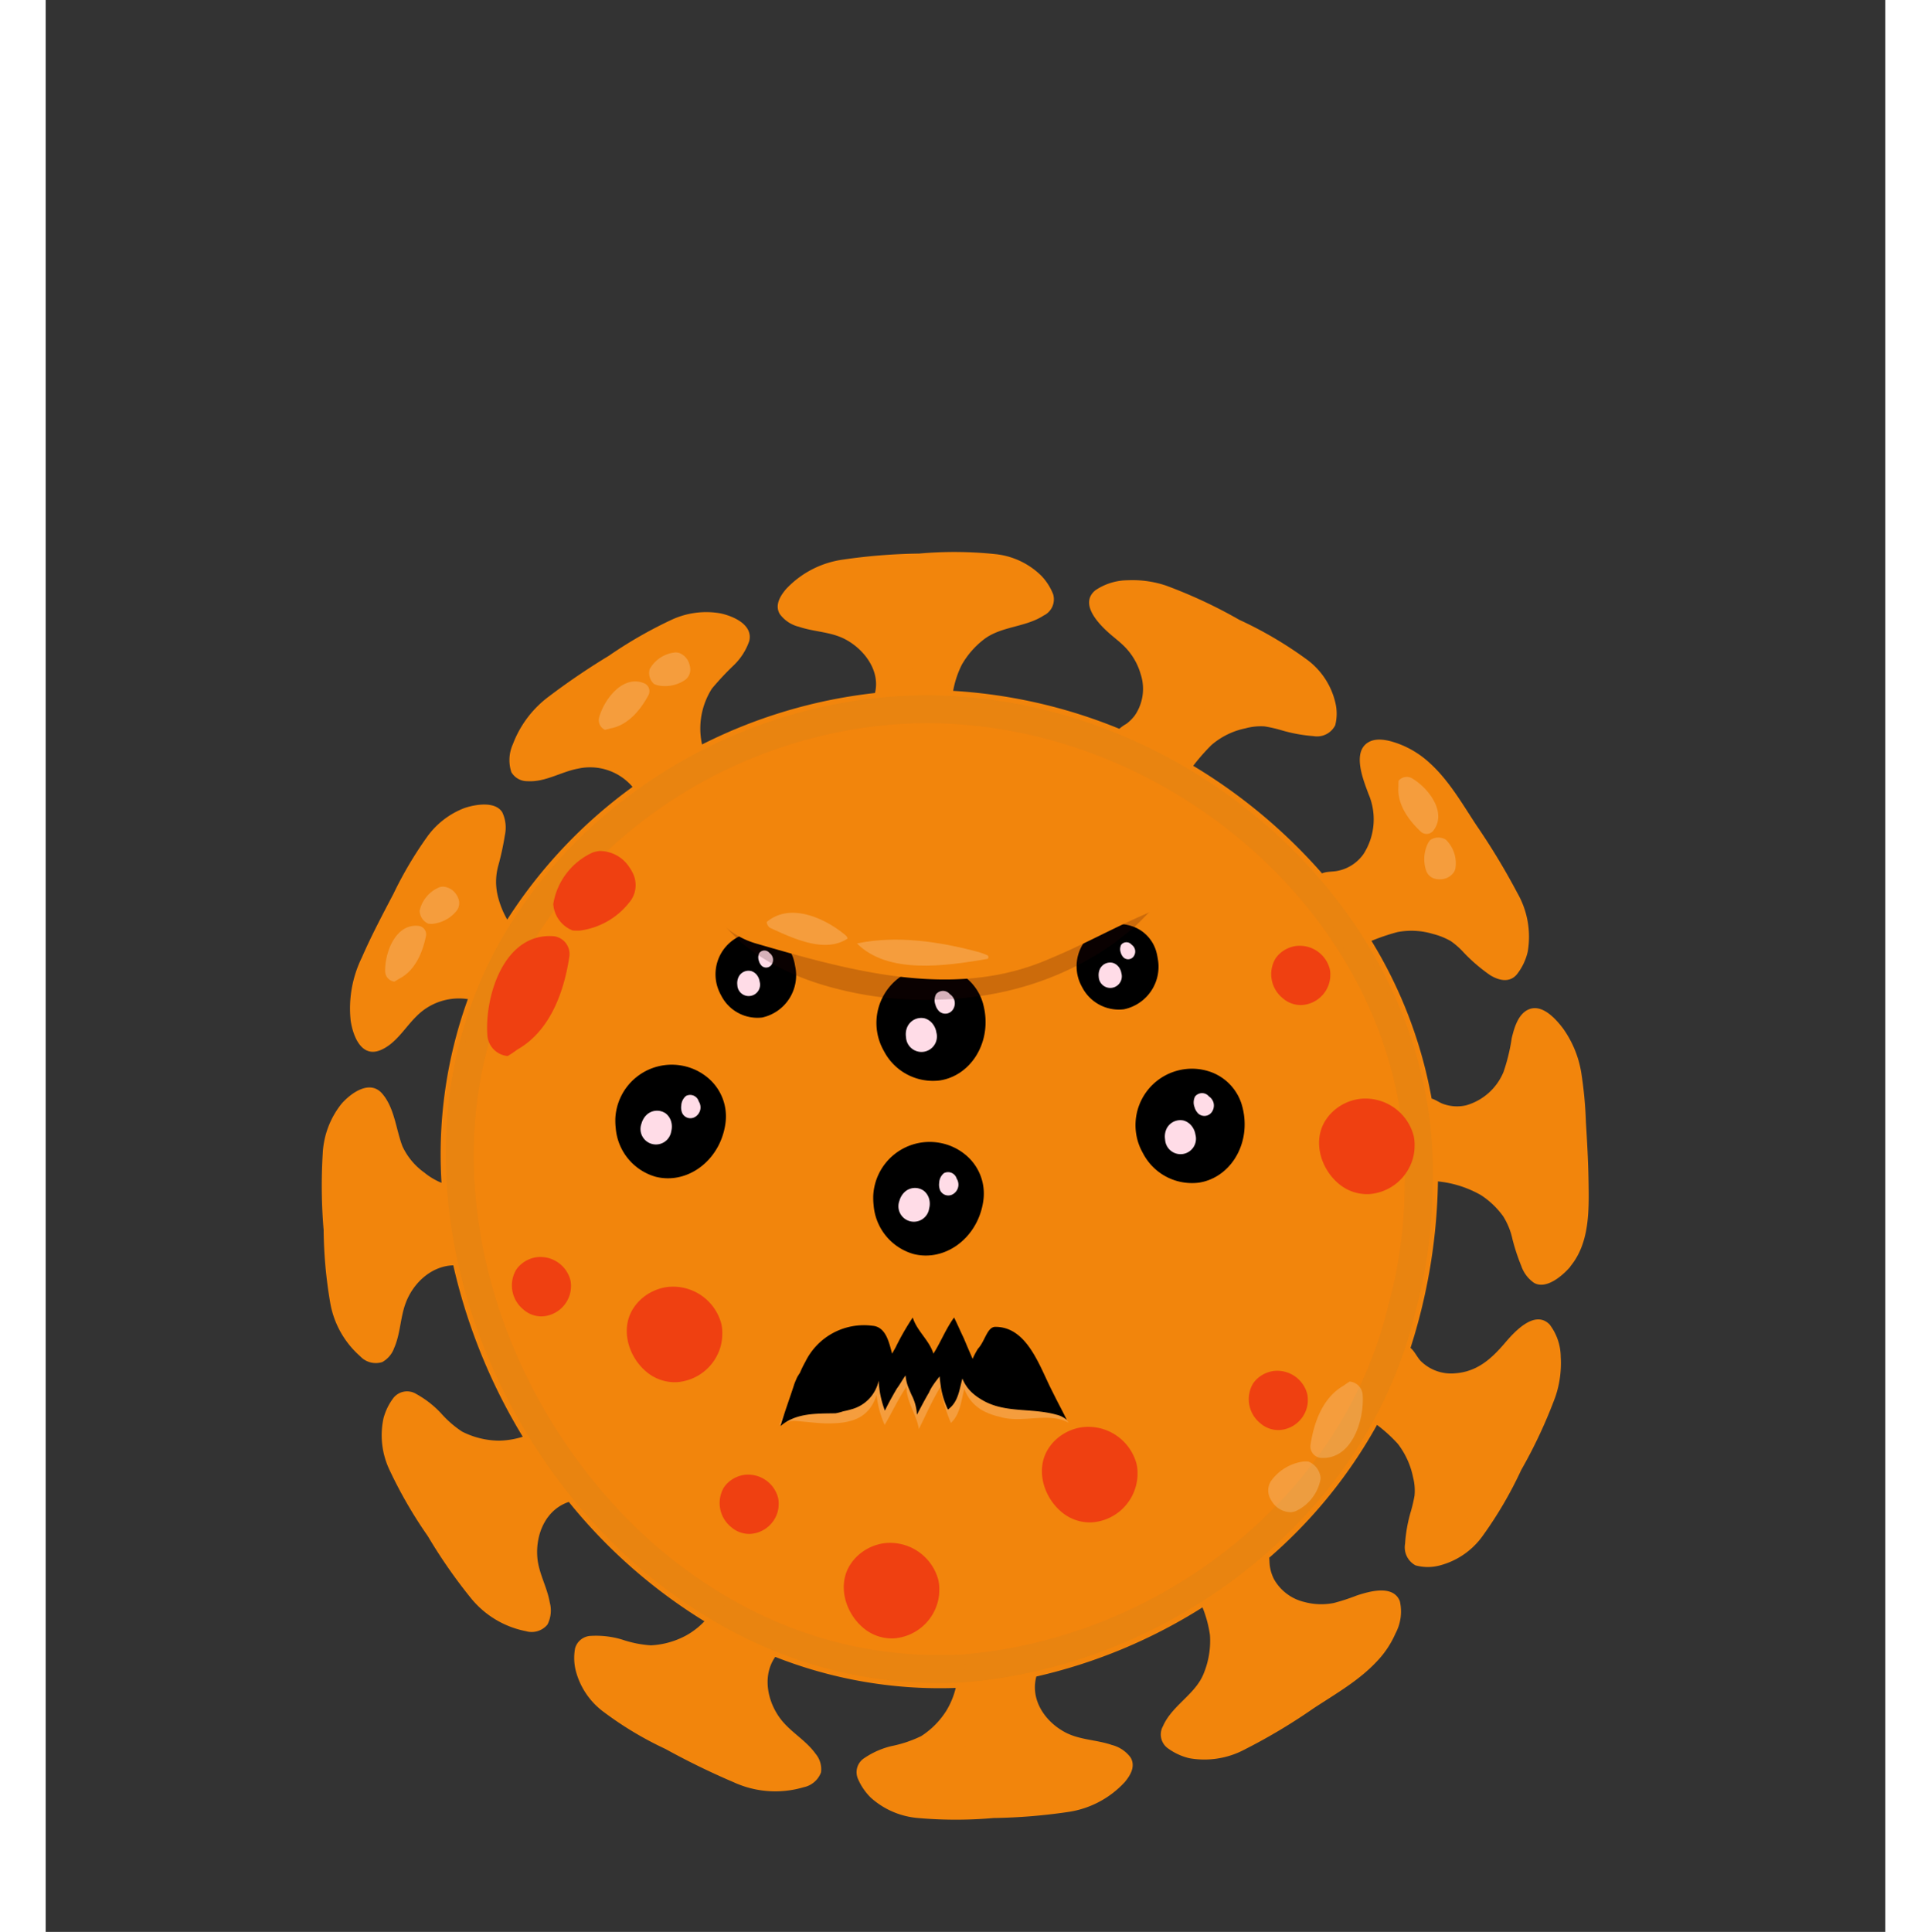 <svg xmlns="http://www.w3.org/2000/svg" width="137.753" height="137.8" viewBox="-30 -60 200 210">
  <rect x="-30" y="-60" width="200" height="210" fill="#333333" stroke="none"/>
  <defs>
    <style>.bad1{fill:#f2850c;}.bad2{opacity:0.2;}.bad3{fill:#fff;}.bad4{fill:#006870;opacity:0.04;}.bad5{fill:#ef4011;}.bad6{fill:#ffdce7;}.bad7{fill:#330505;}</style>
  </defs>
  <g transform="translate(0.001 0.001)">
    <g transform="translate(-0.001 -0.001)">
      <g transform="translate(0)">
        <path class="bad1" d="M137.466,79.516c.017-.024.039-.045.056-.067s.082-.1.12-.153l.047-.06c.041-.056.082-.11.12-.166l.039-.056c.041-.058.08-.118.118-.178l.03-.045c.041-.064.08-.129.116-.2,0-.011.015-.024.024-.037.039-.069.077-.138.114-.215l.015-.026c.039-.075.077-.151.114-.228v-.013c.039-.082.075-.163.112-.245h0a11.66,11.66,0,0,0,.843-4.3h0c.028-.985.03-1.976.015-2.969a.382.382,0,0,1,0-.049c-.013-.729-.034-1.462-.064-2.2-.09-2.268-.247-4.539-.387-6.777-.013-.2-.028-.4-.045-.6V60.9c-.013-.144-.026-.29-.043-.43a11.438,11.438,0,0,0-2.739-6.9q-.107-.112-.215-.215a7.459,7.459,0,0,0-.731-.608c-.907-.667-1.565-.475-2.049.114a.288.288,0,0,0-.024.03c-.032.039-.062.08-.092.123l-.037.054a2.4,2.4,0,0,0-.127.215c-.017.028-.032.058-.049.088s-.064.123-.095.189-.045.1-.067.146-.021.054-.034.08c-.064.157-.125.32-.181.488-.021.062-.041.125-.06.187s-.039.125-.056.187a.337.337,0,0,1-.017.062c-.041.142-.08.288-.114.43a.3.3,0,0,0,0,.047c-.2.808-.312,1.6-.4,2.062-.013.069-.028.138-.041.215a.618.618,0,0,0-.015.06c-.011.049-.021.1-.034.146s0,.047-.017.071l-.039.142a.092.092,0,0,1-.017.064l-.052.174a.2.2,0,0,0,0,.028l-.069.215-.013.032c-.019.058-.041.114-.062.172l-.019.047-.064.159-.017.043c-.026.062-.054.125-.082.187h0c-.062.138-.131.275-.2.408h0l-.107.2h0a6.881,6.881,0,0,1-3.44,3.068,4.945,4.945,0,0,1-2.984.189h-.017c-.088-.021-.174-.047-.262-.075h-.015c-.088-.028-.174-.058-.262-.09l-.045-.017c-.082-.03-.163-.064-.245-.1h-.017l-.254-.12-.058-.03c-.086-.045-.17-.09-.256-.14a1.52,1.52,0,0,0-.168-.084.58.58,0,0,0-.4-.052.215.215,0,0,0-.045.019q-.215-1.266-.484-2.518a47.883,47.883,0,0,0-3.522-10.2l-.277-.574c-.183-.372-.37-.74-.561-1.107l-.273-.514c-.105-.2-.215-.393-.323-.589q-.43-.77-.877-1.522-.284-.473-.576-.942a26,26,0,0,1,3.793-1.309,9.828,9.828,0,0,1,5.912,1.109,6.167,6.167,0,0,1,1.006.83l.14.133.112.107a25.9,25.9,0,0,0,2.707,2.419l.1.073c.084.056.168.112.252.163a1.8,1.8,0,0,0,1.815.329,1.165,1.165,0,0,0,.348-.316c.065-.086.125-.17.181-.256.017-.024.034-.049.049-.075q.062-.09.116-.181c.021-.034.041-.069.06-.1s.06-.1.088-.155.041-.08.062-.12.049-.092.071-.138.041-.088.06-.133.041-.086.06-.129l.056-.142.049-.123.052-.15.039-.114c.017-.054.03-.107.047-.159s.019-.071.03-.107.028-.112.041-.17.015-.065.024-.1.024-.12.034-.181.011-.058.015-.088.019-.127.028-.189l.013-.08.019-.2v-.069a1.841,1.841,0,0,1,.013-.215v-.553a.165.165,0,0,1,0-.032,1.412,1.412,0,0,0-.015-.252v-.017a1.367,1.367,0,0,0-.026-.264h0a11.753,11.753,0,0,0-1.421-4.145h0c-.105-.2-.215-.393-.322-.591l-.082-.146c-.275-.494-.559-.985-.849-1.475-.329-.557-.666-1.114-1.01-1.664l-.4-.645c-1.208-1.911-2.475-3.79-3.711-5.65a21.7,21.7,0,0,0-1.29-1.757c-.064-.082-.131-.161-.2-.241a10.3,10.3,0,0,0-5.037-3.524,7.776,7.776,0,0,0-1.159-.215c-.963-.105-1.449.249-1.645.83a.6.6,0,0,0-.021.067,1.835,1.835,0,0,0-.058.275c0,.047-.013.095-.017.142a2.384,2.384,0,0,1-.013.245,13.476,13.476,0,0,0,1.051,4.042c.024.065.045.133.067.2l.019.06c.015.047.03.095.043.144a.642.642,0,0,1,.021.069l.039.144a.373.373,0,0,0,.015.062c.015.06.03.12.043.181v.026c.015.071.03.142.043.215v.032c.011.06.021.12.03.181a.428.428,0,0,0,0,.052,1.115,1.115,0,0,0,.024.17v.047c0,.067.015.135.021.2h0c.015.153.026.3.03.456h0v.215h0a6.944,6.944,0,0,1-1.438,4.373,4.945,4.945,0,0,1-2.49,1.658h-.017c-.086.024-.174.047-.264.067h-.015c-.09.019-.181.037-.273.052h-.047c-.086.013-.172.026-.262.034h-.019c-.092.011-.185.017-.28.024h-.357a.727.727,0,0,0-.559.166.484.484,0,0,0-.112.335v.039q-1.5-1.765-3.141-3.408h0a58.352,58.352,0,0,0-11.724-9.03,31.3,31.3,0,0,1,2.365-2.776l.052-.052a2.713,2.713,0,0,1,.215-.2,10.017,10.017,0,0,1,1.621-1,9.6,9.6,0,0,1,4.055-1,5.708,5.708,0,0,1,1.189.191l.06.015.2.047a20.579,20.579,0,0,0,4.341.815c.922,0,1.6-.277,1.7-1.075h0c.013-.1.022-.215.028-.305v-.894a.5.5,0,0,0-.015-.148l-.013-.138a.964.964,0,0,0-.024-.155c-.009-.052-.011-.084-.017-.127l-.032-.159a.551.551,0,0,0-.021-.116l-.041-.163-.026-.105c-.015-.056-.032-.112-.049-.168s-.019-.064-.028-.095-.041-.116-.06-.174l-.03-.084-.071-.181c-.011-.024-.019-.047-.03-.073-.026-.062-.054-.123-.082-.185-.011-.019-.019-.041-.028-.06l-.1-.191-.026-.049c-.034-.067-.071-.133-.108-.2a.35.35,0,0,1-.021-.039c-.041-.069-.082-.138-.125-.215l-.015-.026c-.045-.071-.092-.142-.14-.215v-.015l-.155-.215h0a11.675,11.675,0,0,0-3.3-2.879h0c-1.9-1.157-3.9-2.23-5.91-3.259-1.563-.8-3.139-1.572-4.691-2.341-.486-.243-.985-.473-1.494-.682A11.062,11.062,0,0,0,88.483,6a7.65,7.65,0,0,0-1.262.43c-.765.338-1.053.791-1.038,1.29.037,1.4,2.365,3.176,3.225,3.9l.159.14.045.041.112.105.049.049.107.105.043.045c.045.045.086.09.129.135l.017.019c.049.054.1.108.144.163l.022.024.118.142.032.041.105.135.028.037c.041.054.082.11.12.166h0c.088.125.172.252.254.381h0c.041.062.08.127.118.193h0a6.9,6.9,0,0,1,.94,4.515,4.932,4.932,0,0,1-1.329,2.681h-.013c-.062.067-.127.129-.2.191H90.4c-.067.062-.138.123-.215.183l-.039.03c-.067.054-.138.107-.215.161l-.017.013c-.073.054-.15.105-.23.159l-.056.034c-.08.052-.161.1-.247.153a1.14,1.14,0,0,0-.282.215.471.471,0,0,0-.1.144,55.3,55.3,0,0,0-18.834-4.253c.153-.907.333-1.752.456-2.227a3.655,3.655,0,0,1,.108-.355,9.834,9.834,0,0,1,.905-1.673,9.675,9.675,0,0,1,3.01-2.9,9,9,0,0,1,1.72-.6l.2-.058.082-.021a16.693,16.693,0,0,0,3.511-1.271c.658-.381,1.088-.832,1.058-1.387a1.077,1.077,0,0,0-.017-.14,1.036,1.036,0,0,0-.026-.1,1.476,1.476,0,0,0-.056-.163c-.043-.095-.086-.189-.131-.282-.015-.032-.03-.062-.047-.092l-.09-.178-.064-.112c-.028-.049-.056-.1-.086-.146s-.049-.08-.075-.118-.054-.086-.082-.127-.058-.082-.086-.123l-.082-.112c-.032-.043-.064-.082-.1-.123s-.052-.069-.08-.1L80.1,5.245l-.077-.088L79.9,5.034l-.075-.077L79.7,4.834l-.071-.067-.14-.12-.067-.058-.153-.12-.06-.047-.166-.12-.056-.039c-.058-.041-.118-.08-.178-.118l-.045-.03L78.571,4l-.039-.021c-.069-.041-.138-.08-.215-.116l-.026-.015-.228-.112h-.013c-.082-.039-.161-.075-.243-.11h0a11.66,11.66,0,0,0-4.3-.843h0c-1.72-.049-3.468-.019-5.214.052-2.268.09-4.539.247-6.777.387-.664.043-1.339.11-2.008.215a10.729,10.729,0,0,0-5.975,2.619,7.524,7.524,0,0,0-.828.95c-.585.8-.51,1.4-.082,1.866.933,1.015,3.543,1.352,4.577,1.542l.215.043.06.013.148.034.069.017.144.039.062.017.176.054H58.1l.215.071h.032l.172.062.047.019.159.064.043.017.187.082h0c.138.064.275.131.408.2h0l.2.107h0a6.88,6.88,0,0,1,3.068,3.44,4.945,4.945,0,0,1,.189,2.984V17.7c-.021.088-.047.176-.075.262a.03.03,0,0,1,0,.015h0L62.475,18q-.645.069-1.29.153-1.075.142-2.15.327t-2.083.454q-.529.113-1.056.236A55.015,55.015,0,0,0,43.174,23.9a9.4,9.4,0,0,1-.288-1.021v-.03c-.015-.125-.028-.252-.039-.376a5.741,5.741,0,0,1-.032-.744,10.021,10.021,0,0,1,.116-1.6c.03-.2.067-.391.107-.585.06-.284.131-.563.215-.838A9.015,9.015,0,0,1,44,16.951,7.833,7.833,0,0,1,45.062,15.7l.2-.215a24.224,24.224,0,0,0,2.15-2.4c.054-.073.1-.146.153-.215l.065-.095c.041-.062.08-.125.116-.185s.047-.077.069-.116c.4-.7.525-1.335.129-1.806a1.335,1.335,0,0,0-.215-.2l-.254-.181c-.03-.021-.06-.039-.092-.058l-.163-.107-.112-.065-.146-.084-.125-.064L46.7,9.839l-.135-.062-.127-.058-.144-.056-.12-.047-.15-.054-.114-.039-.161-.047-.105-.028c-.056-.017-.114-.03-.17-.043l-.1-.021L45.2,9.347l-.088-.015L44.916,9.3l-.077-.011-.2-.021H44.57a1.839,1.839,0,0,1-.215-.013H43.77l-.252.015H43.5l-.264.026h0a11.749,11.749,0,0,0-4.147,1.421h0c-1.606.86-3.186,1.819-4.745,2.812-1.832,1.163-3.636,2.378-5.42,3.563-.43.284-.86.583-1.266.9a11.28,11.28,0,0,0-4.164,5.317,7.409,7.409,0,0,0-.31,1.464c-.1.881.189,1.363.682,1.589a1.552,1.552,0,0,0,.215.077l.1.026.112.022.064.011a2.648,2.648,0,0,0,.269.026h.017a12.951,12.951,0,0,0,4.145-1.049l.2-.067.06-.019.144-.043.069-.019c.047-.015.095-.028.144-.039l.062-.017.181-.043h.026l.215-.045h.032c.06-.013.12-.022.181-.032h.052l.172-.024h.045l.2-.024h0c.153-.015.3-.026.456-.03h.215a6.938,6.938,0,0,1,4.371,1.438,5.024,5.024,0,0,1,1.157,1.333,54,54,0,0,0-6.033,4.96,50.435,50.435,0,0,0-7.217,8.574q-.6.884-1.144,1.782a10.149,10.149,0,0,1-.617-.989c-.069-.127-.135-.254-.2-.383a.253.253,0,0,0-.011-.024,9.608,9.608,0,0,1-.989-4.033,8.239,8.239,0,0,1,.329-1.709,18.611,18.611,0,0,0,.75-4.085h0v-.26a1.211,1.211,0,0,0-.019-.215,1.479,1.479,0,0,0-.473-1l-.043-.032-.065-.041a1.15,1.15,0,0,0-.462-.153c-.105,0-.215-.022-.31-.028h-.9l-.144.015-.142.013-.15.022-.131.019-.155.032a1.191,1.191,0,0,0-.12.024l-.161.039-.107.026-.168.049-.095.03c-.058.017-.116.039-.174.058l-.084.03-.178.071-.075.03-.183.082-.062.03-.191.095-.052.026-.2.107-.039.024c-.069.039-.135.08-.215.123l-.026.017c-.071.043-.142.09-.215.138h-.015l-.215.155h0a11.7,11.7,0,0,0-2.879,3.3h0c-.694,1.129-1.354,2.29-1.991,3.47-.157.288-.31.576-.462.86s-.316.6-.471.9c-.116.215-.23.445-.344.669-.8,1.567-1.574,3.145-2.346,4.7q-.249.5-.473,1.008c-1.088,2.462-1.761,5.19-.94,7.77a7.824,7.824,0,0,0,.279.744,1.671,1.671,0,0,0,.845.959l.062.024a1.137,1.137,0,0,0,.389.056c1.4-.037,3.176-2.365,3.9-3.225.045-.054.092-.105.14-.157.013-.017.028-.032.043-.049l.1-.107.049-.052.088-.08.049-.047.133-.125.019-.019.163-.144.026-.022c.047-.041.092-.08.14-.116l.041-.034.135-.105.037-.028.163-.118h0q.187-.131.381-.252h0c.064-.041.127-.08.191-.116h0a6.9,6.9,0,0,1,4.5-.94,5.26,5.26,0,0,1,.748.178,46.618,46.618,0,0,0-2.9,12.313q-.09.907-.144,1.815c-.026.4-.045.808-.06,1.213s-.026.808-.03,1.215c0,.808,0,1.619.024,2.429.024.737.067,1.473.12,2.208-.172-.041-.316-.077-.43-.11l-.088-.026L15.22,71.4H15.2c-.23-.1-.454-.2-.677-.316h-.011l-.049-.026a9.81,9.81,0,0,1-3.831-3.569,4.192,4.192,0,0,1-.279-.793,26.888,26.888,0,0,0-1.681-4.835c-.372-.617-.811-1.015-1.344-.987a1.15,1.15,0,0,0-.408.1c-.095.041-.189.084-.282.129-.03.013-.06.03-.088.045l-.183.092-.11.064-.148.086-.116.073-.129.084-.118.086c-.039.026-.08.054-.116.082l-.12.095-.1.082L5.283,62l-.09.08-.12.114-.08.077c-.041.041-.082.084-.12.127s-.047.047-.069.073-.082.09-.12.138l-.058.069-.12.15-.047.062c-.041.054-.08.107-.118.163l-.041.056c-.041.058-.08.118-.118.178l-.03.047-.116.191-.022.039c-.041.069-.077.138-.116.215l-.015.028c-.039.073-.075.148-.112.226v.015c-.039.08-.075.161-.11.243h0A11.36,11.36,0,0,0,2.8,68.6h0q-.019.742-.024,1.49c-.013,3.485.247,7.035.464,10.5A21.527,21.527,0,0,0,3.52,83a9.606,9.606,0,0,0,3.5,6.392,2.6,2.6,0,0,0,.232.157c.075.045.15.084.215.118a1.842,1.842,0,0,0,.215.082,1.376,1.376,0,0,0,.389.064h.092c1.589-.123,2.034-3.655,2.262-4.913.013-.069.028-.138.043-.215l.013-.062a.579.579,0,0,1,.034-.146c.013-.047.011-.047.017-.071l.039-.142a.239.239,0,0,1,.017-.064c.017-.058.034-.116.054-.174V84c.024-.069.045-.138.071-.215a.189.189,0,0,1,0-.032c.019-.056.041-.114.062-.17l.019-.049.064-.159a.359.359,0,0,0,.017-.043c.028-.062.054-.125.082-.185v-.011c.064-.138.131-.275.2-.408h0l.107-.2h0a6.873,6.873,0,0,1,3.44-3.068,5.009,5.009,0,0,1,2.208-.318l.1.473q.135.6.284,1.2c.086.357.178.712.273,1.075.024.084.045.17.069.254q.144.529.3,1.058c.174.591.355,1.18.546,1.769q.477,1.468,1.032,2.913c.073.193.148.385.215.578q.26.559.5,1.142c.08.191.159.381.241.572q.368.86.759,1.7t.811,1.679q.51,1.013,1.053,2.008l.273.494c.146.262.295.522.443.78.1.181.215.359.314.537q.374.632.763,1.256c-.645.228-1.228.415-1.61.522l-.168.045-.043.011a1.867,1.867,0,0,1-.215.045,9.889,9.889,0,0,1-2.283.019,9.578,9.578,0,0,1-3.631-1.129,9.475,9.475,0,0,1-1.462-1.268l-.215-.2h0c-.252-.243-.514-.5-.783-.75l-.129-.12-.344-.312-.009-.019c-.228-.2-.456-.393-.684-.57-.181-.142-.361-.271-.54-.389l-.148-.095c-.787-.484-1.5-.662-2.019-.174a1.076,1.076,0,0,0-.144.163q-.092.125-.181.252l-.058.09c-.037.056-.073.11-.107.166l-.064.114-.084.144-.064.127c-.024.045-.047.088-.069.133l-.062.135-.058.127c-.019.047-.037.1-.056.144s-.032.08-.047.12-.037.1-.054.153-.026.075-.037.112-.032.107-.049.161l-.028.105c-.015.056-.03.114-.043.17s-.015.064-.021.1-.024.12-.037.181,0,.058-.015.088a1.082,1.082,0,0,0-.028.191A.193.193,0,0,1,9.3,97.3c0,.067-.015.133-.021.2v.067a1.8,1.8,0,0,1-.013.215v.585a1.412,1.412,0,0,0,.015.252v.017L9.3,98.9h0a11.753,11.753,0,0,0,1.421,4.145h0c.983,1.819,2.079,3.61,3.225,5.375,1.041,1.615,2.111,3.21,3.16,4.788.316.475.645.948,1.006,1.406a11.043,11.043,0,0,0,5.3,4.051,7.547,7.547,0,0,0,1.376.286,1.457,1.457,0,0,0,1.473-.484c.819-1.161-.378-4.02-.77-5.115-.024-.067-.045-.133-.067-.2l-.019-.06c-.015-.047-.03-.095-.043-.144l-.019-.069a1.3,1.3,0,0,1-.039-.142.092.092,0,0,0-.017-.064c-.015-.06-.028-.118-.043-.178v-.028c-.017-.071-.03-.142-.045-.215v-.034c-.013-.058-.022-.118-.032-.178v-.052l-.026-.17v-.047c0-.067-.017-.133-.024-.2v-.011c-.015-.153-.024-.3-.03-.456h0v-.215h0a6.942,6.942,0,0,1,1.438-4.371,4.945,4.945,0,0,1,2.492-1.658h.015c.086-.024.172-.045.26-.064l.125.155q.819,1.017,1.681,2,.2.232.413.464,1.245,1.387,2.58,2.692c.146.144.295.29.443.43q1.116,1.075,2.285,2.09a56.585,56.585,0,0,0,7.835,5.646,15.791,15.791,0,0,1-1.213,1.29l-.026.021c-.2.15-.408.3-.621.43a9.778,9.778,0,0,1-5.055,1.561,8.557,8.557,0,0,1-1.754-.329l-.286-.073-.6-.15-.153-.037a16.462,16.462,0,0,0-2.457-.443,5.212,5.212,0,0,0-.54-.024h0c-.834,0-1.468.228-1.653.86a.5.5,0,0,1-.022.095c-.006.032-.013.073-.019.11-.011.105-.021.215-.028.31v.894a.553.553,0,0,0,.013.146l.013.14a.9.9,0,0,0,.024.153c.009.049.011.086.019.129s.019.105.03.157.015.08.024.118.026.107.039.163l.026.105c.015.056.032.112.049.168s.019.064.03.095.039.116.06.174.017.056.028.084l.071.181c.011.024.019.047.03.073.026.062.054.123.084.185a.152.152,0,0,0,.028.06c.03.064.062.129.095.191l.026.052c.034.067.071.131.11.2a.348.348,0,0,0,.022.039c.039.069.08.138.123.215l.017.026c.043.071.09.142.138.215v.015l.155.215h0a11.745,11.745,0,0,0,3.3,2.881h0c1.486.914,3.029,1.769,4.594,2.58,1.991,1.045,4.02,2.036,6.02,3.023.525.262,1.064.507,1.615.731a10.562,10.562,0,0,0,7.155.684,7.437,7.437,0,0,0,.752-.282,2.006,2.006,0,0,0,.813-.587c.022-.03.045-.062.065-.095l.017-.026c.83-1.438-2.1-3.655-3.085-4.493l-.159-.14-.045-.041-.11-.105-.052-.049-.105-.105L52.219,130l-.129-.135-.017-.019c-.047-.054-.1-.107-.144-.163a.112.112,0,0,0-.021-.024l-.116-.142c-.013-.013-.021-.028-.034-.041l-.105-.135-.028-.037c-.041-.054-.082-.11-.12-.166h0c-.088-.125-.174-.252-.254-.381h0q-.06-.095-.116-.194h0a6.9,6.9,0,0,1-.942-4.515,4.964,4.964,0,0,1,1.142-2.475q.989.4,2,.765a47.456,47.456,0,0,0,18.49,2.7c-.135.707-.273,1.314-.366,1.645a1.758,1.758,0,0,1-.071.215,9.834,9.834,0,0,1-.86,1.6c-.037.056-.073.11-.112.163-.105.155-.215.305-.329.454-.034.043-.067.086-.1.127-.1.129-.215.256-.318.378a9.363,9.363,0,0,1-2.2,1.843,17.386,17.386,0,0,1-2.756.9l-.368.11-.092.028a12.417,12.417,0,0,0-2.15.832l-.249.142-.08.052c-.7.449-1.075,1-.783,1.686v.015c.039.09.08.181.123.267.015.034.034.067.052.1s.056.114.086.17l.067.114.084.144c.024.041.052.08.075.12s.054.084.082.127.058.08.088.12.052.075.08.112.064.082.1.123.052.069.08.1l.105.123c.026.03.052.06.08.088s.075.082.116.123l.075.077.127.123.073.067c.045.041.09.082.138.12l.069.058c.049.041.1.082.151.12l.062.047c.054.041.107.082.163.12l.056.039c.058.041.118.08.178.118l.047.03c.062.041.127.08.191.116l.039.024c.069.039.138.077.215.114l.028.015c.073.039.148.075.215.112h.015c.08.039.159.075.241.11h0a11.668,11.668,0,0,0,4.3.843h0c1.72.049,3.466.019,5.214-.052,2.268-.09,4.539-.247,6.777-.387.512-.032,1.03-.08,1.546-.146l.31-.043a11.065,11.065,0,0,0,5.917-2.447,7.383,7.383,0,0,0,1.041-1.146c.611-.834.5-1.458.019-1.935l-.013-.013a2.953,2.953,0,0,0-.23-.193c-1.105-.808-3.337-1.1-4.274-1.273l-.215-.043-.06-.013-.146-.034-.071-.017-.142-.039-.064-.017-.176-.054h-.026l-.215-.071h-.03l-.174-.062-.047-.019-.159-.064-.043-.017-.187-.082h0c-.138-.064-.275-.131-.408-.2h0l-.2-.107h0a6.881,6.881,0,0,1-3.068-3.44,4.945,4.945,0,0,1-.189-2.984v-.017c.024-.088.047-.174.075-.262a.136.136,0,0,1,0-.015c.021-.071.047-.14.073-.215a56.951,56.951,0,0,0,8.72-2.692c.226-.088.451-.181.677-.273a58.392,58.392,0,0,0,8.2-4.167q.449-.277.894-.561l.258-.166c.43,1.094.819,2.255.985,2.855q.032.11.052.194c.017.075.03.131.034.168a9.919,9.919,0,0,1-.039,2.728,9.479,9.479,0,0,1-1.075,3.186,6.36,6.36,0,0,1-.871,1.051l-.095.1-.2.215-.215.215a12.811,12.811,0,0,0-2.687,3.4c-.022.06-.043.118-.06.176a1.949,1.949,0,0,0-.049.215,1.135,1.135,0,0,0,.09.75v.013a1.224,1.224,0,0,0,.071.112,1.165,1.165,0,0,0,.258.256c.084.062.168.123.254.181l.088.058c.056.037.11.073.168.107l.11.064.148.084.123.064.138.069.133.062.127.058.144.056.12.047.153.054.112.039.161.047.105.03.17.041.1.021.181.037.088.015.191.03.077.011.2.019h.067l.215.013h.6a1.411,1.411,0,0,0,.252-.015H98.6l.267-.026h0a11.753,11.753,0,0,0,4.145-1.421h0c2.036-1.1,4.033-2.341,6-3.621,1.4-.912,2.795-1.84,4.16-2.754a21.683,21.683,0,0,0,2.017-1.5,10.345,10.345,0,0,0,3.483-4.945,7.4,7.4,0,0,0,.243-1.236,1.5,1.5,0,0,0-.417-1.423,1.2,1.2,0,0,0-.105-.077h0c-1.187-.759-3.988.413-5.07.8l-.2.067-.009.032-.144.043-.069.021-.142.039-.064.015-.181.043H112.5l-.215.043h-.032l-.181.03h-.052l-.17.024H111.8l-.2.024h0c-.15.015-.3.026-.456.03h-.215a6.881,6.881,0,0,1-4.373-1.438,4.926,4.926,0,0,1-1.655-2.49v-.017c-.024-.086-.045-.176-.067-.264v-.015c-.019-.09-.037-.181-.052-.273a.364.364,0,0,0,0-.047c-.013-.086-.024-.172-.034-.262v-.019c-.011-.092-.017-.185-.024-.279v-.357a1.152,1.152,0,0,0-.052-.372q1.232-1.075,2.4-2.2,1.129-1.1,2.193-2.255t2.055-2.365q1.322-1.621,2.511-3.343c.267-.387.527-.78.785-1.176.312-.482.619-.965.914-1.456q.54-.9,1.041-1.812c.077-.14.15-.282.215-.43a31,31,0,0,1,2.6,2.23.584.584,0,0,1,.052.052,2.718,2.718,0,0,1,.215.215,9.867,9.867,0,0,1,1,1.621c.056.114.11.23.163.346a9.61,9.61,0,0,1,.839,3.709,3.691,3.691,0,0,1-.09.714.333.333,0,0,1,0,.045c-.028.135-.058.277-.095.43a22.755,22.755,0,0,0-.877,4.6c0,.77.2,1.37.722,1.6a1.29,1.29,0,0,0,.35.095c.105.011.215.021.312.028h.9l.146-.015.14-.013.153-.021.129-.019.157-.032.118-.021.163-.041.105-.026.168-.049.095-.03c.06-.017.116-.039.174-.058l.084-.03.181-.071.073-.03.185-.082.06-.028.191-.1.052-.026.2-.108a.215.215,0,0,1,.037-.021c.069-.041.138-.082.215-.125l.026-.015.215-.14h.015l.215-.155h0a11.7,11.7,0,0,0,2.879-3.3h0c1.213-1.969,2.32-4.04,3.384-6.132.759-1.49,1.5-2.993,2.232-4.472a21.318,21.318,0,0,0,1.062-2.5,11.225,11.225,0,0,0,.686-4.573,7.66,7.66,0,0,0-.617-2.447c-.479-1.09-1.2-1.208-1.961-.873a3.138,3.138,0,0,0-.282.142l-.15.092-.056.034-.123.084a15.481,15.481,0,0,0-2.629,2.711c-.045.054-.092.105-.14.159l-.043.047c-.032.037-.067.073-.1.107l-.052.054-.1.1c-.017.015-.032.032-.047.047l-.133.125-.021.019-.163.144-.026.024-.14.114-.041.034-.135.105-.037.028-.163.12h0c-.125.088-.252.172-.378.252h0c-.062.041-.127.08-.191.116h0a6.913,6.913,0,0,1-4.515.94,4.945,4.945,0,0,1-2.681-1.329l-.011-.013c-.064-.062-.129-.127-.191-.2v-.011a2.577,2.577,0,0,1-.181-.215l-.032-.039c-.054-.067-.107-.138-.161-.215a.075.075,0,0,1-.011-.017c-.056-.073-.107-.15-.159-.23-.013-.019-.026-.037-.037-.056-.052-.08-.1-.161-.151-.247-.144-.249-.284-.368-.43-.4a.355.355,0,0,0-.15,0q.682-2.01,1.182-4.1c.127-.458.245-.92.361-1.382q.342-1.391.615-2.795.082-.43.155-.86.148-.86.269-1.72c.041-.288.077-.576.114-.86.071-.578.133-1.161.185-1.744.026-.292.049-.585.071-.879q.129-1.759.142-3.55c.013-.372.019-.744.021-1.116a29.712,29.712,0,0,1,3.756.7l.088.026.069.024h.024a10.09,10.09,0,0,1,1.215.619,9.709,9.709,0,0,1,3.352,3.3,6.125,6.125,0,0,1,.458,1.23l.032.105c.026.09.052.181.08.273a16.324,16.324,0,0,0,1.557,4.188,2.666,2.666,0,0,0,.181.239l.021.026a1.253,1.253,0,0,0,1.01.518,1.194,1.194,0,0,0,.406-.1c.1-.043.191-.086.282-.131l.09-.045c.06-.03.123-.06.181-.092l.11-.062.148-.088.116-.073.131-.084.118-.086.114-.082.123-.1c.034-.026.069-.052.1-.08l.123-.105.088-.077c.043-.039.082-.08.123-.118l.077-.075c.043-.041.082-.084.123-.127l.067-.071Z" transform="translate(-2.18 -2.164)" />
        <path class="bad1" d="M135.68,77.747c2.2-2.569,2.107-6.207,2.053-9.4-.034-2.126-.155-4.253-.286-6.377a43.875,43.875,0,0,0-.5-5.338,11.4,11.4,0,0,0-2.012-4.872c-.787-1.034-2.247-2.651-3.7-2.04-1.163.49-1.585,2.019-1.853,3.128a20.409,20.409,0,0,1-.894,3.679,6.258,6.258,0,0,1-4.068,3.625,4.431,4.431,0,0,1-2.58-.187c-.542-.215-1.174-.774-1.784-.531l.69.391A49.579,49.579,0,0,0,113.8,41.735l-.2.768a22.5,22.5,0,0,1,3.348-1.182,8.065,8.065,0,0,1,3.87.2,7.585,7.585,0,0,1,1.935.776,8.25,8.25,0,0,1,1.376,1.206,18.4,18.4,0,0,0,2.881,2.481c.955.6,2.15.892,2.95-.092a6.211,6.211,0,0,0,1.163-2.445,9.571,9.571,0,0,0-1.133-6.385,74.942,74.942,0,0,0-4.455-7.368c-1.537-2.333-2.984-4.872-5.08-6.764a10.269,10.269,0,0,0-3.113-1.98c-.985-.389-2.442-.845-3.455-.314-1.946,1.019-.621,4.188-.08,5.661a6.983,6.983,0,0,1-.527,6.521,4.5,4.5,0,0,1-2.984,1.873c-.828.131-2.068-.054-2.049,1.161l.959-.4A59,59,0,0,0,94.22,22.927l.2.768a22.16,22.16,0,0,1,2.322-2.713,8.16,8.16,0,0,1,3.691-1.81,6.3,6.3,0,0,1,2.06-.215,13.76,13.76,0,0,1,1.832.415,16.891,16.891,0,0,0,3.517.645,2.211,2.211,0,0,0,2.348-1.174,5.051,5.051,0,0,0,.037-2.378,8.1,8.1,0,0,0-3.1-4.762,42.782,42.782,0,0,0-7.359-4.328A52.984,52.984,0,0,0,91.8,3.654a11.425,11.425,0,0,0-4.164-.58,6.359,6.359,0,0,0-3.52,1.09c-1.72,1.423.236,3.515,1.374,4.551.66.6,1.4,1.122,2,1.782a7.028,7.028,0,0,1,1.557,2.795,5.119,5.119,0,0,1-.645,4.483,4.6,4.6,0,0,1-.924.914,4,4,0,0,0-1.116.905L87,19.336a56.465,56.465,0,0,0-18.982-4.274l.542.712a10.428,10.428,0,0,1,1.034-3.511,9.264,9.264,0,0,1,2.455-2.8c1.875-1.4,4.478-1.271,6.45-2.556a1.948,1.948,0,0,0,1.028-2.311,6.19,6.19,0,0,0-1.249-1.974A8.333,8.333,0,0,0,73.257.234,43.044,43.044,0,0,0,64.969.171a62.814,62.814,0,0,0-8.31.66,10.444,10.444,0,0,0-6.168,3.2c-.63.744-1.243,1.731-.694,2.7a3.644,3.644,0,0,0,2.1,1.4c1.66.565,3.466.533,5.037,1.365,2.167,1.146,3.995,3.655,3.115,6.2l.542-.413a55.147,55.147,0,0,0-19.881,5.975l.826.335a8.069,8.069,0,0,1,.892-6.736,30.439,30.439,0,0,1,2.32-2.488,6.684,6.684,0,0,0,1.746-2.7c.415-1.769-1.739-2.7-3.15-3a8.952,8.952,0,0,0-5.375.737,47.232,47.232,0,0,0-6.751,3.883,75.743,75.743,0,0,0-6.493,4.405,11.52,11.52,0,0,0-3.932,5.2,4.2,4.2,0,0,0-.168,3.036,1.987,1.987,0,0,0,1.733.985c1.935.131,3.655-1.015,5.5-1.361a6.067,6.067,0,0,1,6.259,2.384c.069-.256.135-.512.2-.768a53.343,53.343,0,0,0-14.62,15.555h.97A9.821,9.821,0,0,1,19.177,37.5a6.568,6.568,0,0,1,.015-3.354,29.834,29.834,0,0,0,.725-3.33,3.9,3.9,0,0,0-.275-2.513c-.77-1.247-2.941-.86-4.1-.473A8.893,8.893,0,0,0,11.444,31a41.859,41.859,0,0,0-3.629,6.145C6.623,39.421,5.4,41.722,4.374,44.08a12.572,12.572,0,0,0-1.213,6.893c.273,1.754,1.232,4.141,3.4,3.107,1.608-.761,2.52-2.412,3.758-3.618A6.473,6.473,0,0,1,16.5,48.727l-.391-.69a49.444,49.444,0,0,0-3.016,21.341l.712-.54a7.235,7.235,0,0,1-2.636-1.374,7.3,7.3,0,0,1-2.378-2.849c-.72-1.873-.86-4.208-2.232-5.768-1.337-1.5-3.365-.039-4.395,1.133A9.39,9.39,0,0,0,.118,65.432a57.079,57.079,0,0,0,.1,8.269,49.128,49.128,0,0,0,.733,8.007A10,10,0,0,0,4.194,87.43a2.315,2.315,0,0,0,2.4.628,2.829,2.829,0,0,0,1.29-1.524C8.558,85,8.545,83.309,9.1,81.75c.847-2.38,3.038-4.36,5.663-4.2l-.542-.413a62.564,62.564,0,0,0,8,19.614l.335-.826a9.064,9.064,0,0,1-3.268.677,9.03,9.03,0,0,1-4.027-.991,11.5,11.5,0,0,1-2.316-2.025,10.827,10.827,0,0,0-2.634-2.045,1.9,1.9,0,0,0-2.556.484,6.39,6.39,0,0,0-1.03,2.15A8.782,8.782,0,0,0,7.4,99.825a48.638,48.638,0,0,0,4.149,7.162,56.485,56.485,0,0,0,4.674,6.723,10.207,10.207,0,0,0,5.979,3.6,2.231,2.231,0,0,0,2.346-.712,3.347,3.347,0,0,0,.252-2.419c-.288-1.675-1.213-3.186-1.348-4.887-.215-2.651,1.032-5.439,3.767-6.132l-.546-.146a57.9,57.9,0,0,0,15.521,13.573c-.037-.295-.075-.589-.114-.881a8.327,8.327,0,0,1-2.447,2.07,9,9,0,0,1-3.84,1.075,12.121,12.121,0,0,1-3.117-.623,9.8,9.8,0,0,0-3.375-.406,1.852,1.852,0,0,0-1.744,1.344,5.732,5.732,0,0,0,.062,2.4,8.079,8.079,0,0,0,2.879,4.4,37.706,37.706,0,0,0,6.88,4.149,82.2,82.2,0,0,0,7.413,3.616,10.85,10.85,0,0,0,7.622.542,2.563,2.563,0,0,0,1.879-1.612,2.609,2.609,0,0,0-.587-2.017c-1.03-1.443-2.617-2.3-3.711-3.666-1.589-1.989-2.193-5.059-.467-7.149l-.546.144a48.718,48.718,0,0,0,20.64,3.481l-.542-.712a8.626,8.626,0,0,1-1.178,3.24,8.948,8.948,0,0,1-2.715,2.733,13.263,13.263,0,0,1-3.238,1.088,8.976,8.976,0,0,0-2.956,1.309,1.815,1.815,0,0,0-.682,2.257,6.409,6.409,0,0,0,1.376,2.023,8.747,8.747,0,0,0,5.149,2.23,46.644,46.644,0,0,0,8.219,0,61.251,61.251,0,0,0,8.015-.645,10.4,10.4,0,0,0,6.254-3.272c.619-.744,1.176-1.7.632-2.649a3.634,3.634,0,0,0-2.04-1.374c-1.673-.578-3.5-.537-5.085-1.38-2.3-1.228-3.943-3.75-3.029-6.388l-.393.393a57.869,57.869,0,0,0,18.883-7.918l-.823-.335a12.686,12.686,0,0,1,1.107,3.683,9.348,9.348,0,0,1-.765,4.375c-.967,2.15-3.375,3.322-4.339,5.515a1.855,1.855,0,0,0,.606,2.47,6.5,6.5,0,0,0,2.262,1.026,9.334,9.334,0,0,0,6.048-.97,63.108,63.108,0,0,0,7.445-4.45c2.4-1.576,4.962-3.029,6.912-5.13a10.408,10.408,0,0,0,2-3.01,5.046,5.046,0,0,0,.473-3.517c-.722-1.823-3.339-1.056-4.7-.606a21.656,21.656,0,0,1-2.47.806,7.03,7.03,0,0,1-3.214-.108,5.143,5.143,0,0,1-3.279-2.447,4.528,4.528,0,0,1-.46-1.4c-.071-.445-.028-.9-.131-1.339-.047.183-.095.366-.144.548a53.3,53.3,0,0,0,12.214-15.153l-.768.2A16.184,16.184,0,0,1,117,96.946a8.815,8.815,0,0,1,1.66,3.655,5.8,5.8,0,0,1,.155,1.98,15.772,15.772,0,0,1-.385,1.662,16.212,16.212,0,0,0-.645,3.58,2.227,2.227,0,0,0,1.133,2.333,5.028,5.028,0,0,0,2.636.013,8.306,8.306,0,0,0,4.689-3.242,43.529,43.529,0,0,0,4.173-7.14,53.573,53.573,0,0,0,3.713-7.955,11.358,11.358,0,0,0,.58-4.347,5.866,5.866,0,0,0-1.213-3.517c-1.636-1.651-3.87.86-4.865,2.03-1.453,1.7-2.991,3.1-5.375,3.281a4.683,4.683,0,0,1-3.76-1.331c-.57-.585-.879-1.671-1.808-1.686l.542.712a62.117,62.117,0,0,0,3.137-19.156l-.563.561a11.8,11.8,0,0,1,5.252,1.544,9.122,9.122,0,0,1,2.4,2.294,7.78,7.78,0,0,1,1.015,2.52,22.273,22.273,0,0,0,.952,2.879,3.686,3.686,0,0,0,1.4,1.843c1.314.725,3.044-.759,3.87-1.7.473-.542-.318-1.339-.793-.793a5.629,5.629,0,0,1-1.569,1.277c-.475.26-.871.413-1.29-.062a3.568,3.568,0,0,1-.473-.776c-.8-1.617-.888-3.528-1.735-5.11a9.864,9.864,0,0,0-4.285-3.941,14.835,14.835,0,0,0-4.73-1.075.569.569,0,0,0-.561.561,61.072,61.072,0,0,1-.74,9.479,62.061,62.061,0,0,1-2.365,9.378.568.568,0,0,0,.542.712c.084,0,.46.69.535.789a5.644,5.644,0,0,0,.587.675,5.555,5.555,0,0,0,2.926,1.473,7.6,7.6,0,0,0,5.786-1.569c1.408-1.075,2.262-2.726,3.717-3.75a1.721,1.721,0,0,1,1.075-.443c.578.062.808.9.952,1.352a8.336,8.336,0,0,1,.146,4.233c-.548,2.681-1.976,5.119-3.191,7.542s-2.477,4.874-3.922,7.192a9,9,0,0,1-4.278,3.984,5.467,5.467,0,0,1-2.292.305.747.747,0,0,1-.793-.725,5.547,5.547,0,0,1,.112-1.834c.215-1.189.591-2.341.819-3.528a7.749,7.749,0,0,0-.4-3.827,8.847,8.847,0,0,0-1.853-3.33,25.5,25.5,0,0,0-2.769-2.365.565.565,0,0,0-.77.2,52.311,52.311,0,0,1-12.04,14.925.559.559,0,0,0-.144.546c.146.623.075,1.277.258,1.907a5.5,5.5,0,0,0,1.72,2.675,7.569,7.569,0,0,0,5.768,1.606,41.266,41.266,0,0,0,4.377-1.26c.548-.127,1.8-.43,2.15.226a2.907,2.907,0,0,1-.153,1.9,7.438,7.438,0,0,1-.707,1.666c-1.327,2.313-3.565,3.795-5.73,5.237-2.365,1.569-4.719,3.139-7.168,4.567-1.993,1.163-4.132,2.417-6.514,2.4a5.45,5.45,0,0,1-2.206-.456,4.473,4.473,0,0,1-1.036-.6c-.46-.389-.269-.86,0-1.333a15.847,15.847,0,0,1,2.567-3.01,7.873,7.873,0,0,0,1.935-3.027,10.4,10.4,0,0,0,.531-4.272,13.731,13.731,0,0,0-1.131-3.735.568.568,0,0,0-.823-.335A56.759,56.759,0,0,1,77.5,121.129c-.626.144-.774.363-.927.967a5.536,5.536,0,0,0-.123,2.042,6.416,6.416,0,0,0,1.664,3.455,8.616,8.616,0,0,0,5.106,2.606,9.566,9.566,0,0,1,3.236.935c.447.264.752.593.533,1.139a4.859,4.859,0,0,1-1.539,1.72c-2.5,1.972-5.8,2.1-8.849,2.3-3.343.215-6.7.43-10.047.327-2.309-.064-4.887-.546-6.426-2.436A4.132,4.132,0,0,1,59.3,132.8c-.172-.673.8-1.09,1.29-1.314,1.432-.645,3.01-.875,4.47-1.443a8.392,8.392,0,0,0,3.44-2.935,9.466,9.466,0,0,0,1.681-4.07.568.568,0,0,0-.542-.709,47.945,47.945,0,0,1-20.349-3.44.544.544,0,0,0-.546.144c-2.479,3-1.3,7.407,1.488,9.772.548.467,1.109.916,1.625,1.419a3.994,3.994,0,0,1,1.348,1.894c.14.905-1.32,1.182-1.959,1.329a8.746,8.746,0,0,1-3.913-.086,32.868,32.868,0,0,1-7.065-3.038c-2.384-1.193-4.754-2.421-7.033-3.805a9.994,9.994,0,0,1-4.162-4.085,5.341,5.341,0,0,1-.477-2.079,2.668,2.668,0,0,1,.067-.97c.168-.43.718-.447,1.112-.454a14.481,14.481,0,0,1,3.67.664,8.158,8.158,0,0,0,3.345.3,10.384,10.384,0,0,0,3.612-1.236,9.089,9.089,0,0,0,2.472-2.135.57.57,0,0,0-.114-.881,57.082,57.082,0,0,1-15.295-13.4.557.557,0,0,0-.546-.144c-3.8.963-5.319,5.31-4.3,8.832.417,1.449,1.329,2.978,1.163,4.532-.123,1.144-1.382.815-2.189.593a8.271,8.271,0,0,1-3.087-1.679,25.251,25.251,0,0,1-4.554-5.773c-1.5-2.251-2.973-4.515-4.3-6.867-1.062-1.87-2.111-3.887-2.017-6.1a5.388,5.388,0,0,1,.482-2.021,4.2,4.2,0,0,1,.568-.967c.484-.557,1.116-.155,1.634.183,1.866,1.215,3.064,3.236,5.16,4.1a10.445,10.445,0,0,0,4.072.787A10,10,0,0,0,22.864,97a.57.57,0,0,0,.335-.826,61.62,61.62,0,0,1-7.893-19.35.572.572,0,0,0-.542-.413c-3.745-.215-6.521,3.072-7.112,6.508-.12.7-.241,1.4-.43,2.083a3.655,3.655,0,0,1-.94,1.935c-.705.525-1.707-.623-2.139-1.1a8.318,8.318,0,0,1-1.623-2.739,24.465,24.465,0,0,1-1.045-7.039c-.168-2.67-.318-5.345-.314-8.019,0-2.165.047-4.457,1.163-6.381a5.631,5.631,0,0,1,1.4-1.619,5.59,5.59,0,0,1,.929-.576c.645-.318.989-.071,1.352.512,1.152,1.853,1.058,4.255,2.29,6.052a9.5,9.5,0,0,0,5.214,3.883.565.565,0,0,0,.709-.542,48.783,48.783,0,0,1,2.971-21.044.568.568,0,0,0-.393-.69,7.307,7.307,0,0,0-5.786.879A10.427,10.427,0,0,0,8.468,50.87c-.585.694-2.677,3.367-3.569,1.9-1.2-1.98-.763-4.73-.069-6.787A51.033,51.033,0,0,1,7.8,39.634c1.036-2.07,2.113-4.109,3.3-6.1a11.175,11.175,0,0,1,3.76-4.2,5.663,5.663,0,0,1,1.731-.645c.492-.1,1.608-.295,2.021.069.628.553.172,2.227.037,2.881-.228,1.086-.576,2.15-.761,3.242a9.274,9.274,0,0,0,1.817,6.39.57.57,0,0,0,.97,0A51.937,51.937,0,0,1,34.883,26.126a.576.576,0,0,0,.2-.77c-1.879-3.01-5.822-3.642-8.961-2.485a17.694,17.694,0,0,1-2.58.8c-.533.11-1.651.331-1.95-.327a2.775,2.775,0,0,1,.112-1.6,7.31,7.31,0,0,1,.611-1.612A10.073,10.073,0,0,1,24.141,17.7a35.1,35.1,0,0,1,5.779-4.235c2.077-1.372,4.171-2.72,6.34-3.939A11.462,11.462,0,0,1,42,7.634a5.506,5.506,0,0,1,1.959.4,5.418,5.418,0,0,1,.955.507c.568.374.6.737.286,1.361-1.049,2.06-3.311,3.212-4.25,5.336a9.553,9.553,0,0,0-.5,6.665.572.572,0,0,0,.826.335,53.663,53.663,0,0,1,19.313-5.82A.593.593,0,0,0,61.127,16c1.264-3.655-1.935-7.185-5.265-8.125-1.5-.43-3.163-.391-4.536-1.2-2.21-1.3,2.5-3.857,3.584-4.233a27.722,27.722,0,0,1,7.448-1c2.7-.166,5.4-.305,8.1-.269,2.1.028,4.321.2,6.1,1.434a5.347,5.347,0,0,1,1.483,1.546,2.6,2.6,0,0,1,.479.993c.03.54-.731.892-1.129,1.088a21.658,21.658,0,0,1-3.56,1.178,7.525,7.525,0,0,0-2.976,1.58,10.412,10.412,0,0,0-2.4,3.027,11.278,11.278,0,0,0-.985,3.459.572.572,0,0,0,.542.712A55.536,55.536,0,0,1,86.7,20.424a.563.563,0,0,0,.634-.258c.166-.247.6-.43.843-.6a5.869,5.869,0,0,0,.752-.671,5.611,5.611,0,0,0,1.428-3.07,7.7,7.7,0,0,0-1.767-5.771c-1-1.236-2.427-2.038-3.421-3.287a2.509,2.509,0,0,1-.6-1.1c-.075-.568.482-.815.929-.993a7.893,7.893,0,0,1,4.068-.4c2.735.408,5.2,1.838,7.639,3.055,2.526,1.271,5.044,2.561,7.454,4.033,1.72,1.056,3.5,2.438,4.2,4.414a5.62,5.62,0,0,1,.305,2.294c-.08,1.112-1.5.86-2.313.722-1.236-.2-2.432-.585-3.655-.838a7.766,7.766,0,0,0-4.04.411,8.522,8.522,0,0,0-3.287,1.873,27.306,27.306,0,0,0-2.447,2.892.568.568,0,0,0,.2.768A58.019,58.019,0,0,1,108.386,36.25a.567.567,0,0,0,.959-.4,6.436,6.436,0,0,0,1.793-.215,5.551,5.551,0,0,0,2.61-1.649,7.553,7.553,0,0,0,1.668-5.869c-.215-1.741-1.172-3.281-1.385-5.024a2.011,2.011,0,0,1,.112-1.247c.325-.5,1.122-.305,1.6-.215a8.026,8.026,0,0,1,3.173,1.481c2.137,1.6,3.52,3.965,4.973,6.155,1.533,2.311,3.047,4.637,4.405,7.058,1.056,1.879,2.066,3.967,1.823,6.183a5.45,5.45,0,0,1-.768,2.232c-.307.505-.572.808-1.208.574a5.7,5.7,0,0,1-1.561-1.047c-1.013-.86-1.883-1.9-2.935-2.711a8.073,8.073,0,0,0-3.709-1.378,8.313,8.313,0,0,0-3.416.069,28.237,28.237,0,0,0-3.5,1.264.563.563,0,0,0-.2.768,48.774,48.774,0,0,1,6.837,17.828.563.563,0,0,0,.69.393c.176-.071,1.1.5,1.322.578a5.354,5.354,0,0,0,1.991.288,6.385,6.385,0,0,0,4.072-1.853,8.243,8.243,0,0,0,2.034-3.188c.4-1.116.467-2.316.765-3.459a5,5,0,0,1,.727-1.767c.645-.836,1.44-.086,2.012.456a8.776,8.776,0,0,1,2.3,4.085,24.326,24.326,0,0,1,.666,5.016c.12,1.907.243,3.816.316,5.725a47.252,47.252,0,0,1-.019,5.968,8.158,8.158,0,0,1-1.651,4.586C134.418,77.5,135.209,78.3,135.68,77.747Z" transform="translate(0.001 0.001)" />
        <g class="bad2" transform="translate(55.685 2.543)">
          <path class="bad3" d="M259.2,14.921a1.154,1.154,0,0,1,.2-1.492c1.505-1.361,4.73-2.58,6.14-.43a.927.927,0,0,1-.305,1.253c-1.6.912-3.655,1.608-5.472.86A5.216,5.216,0,0,1,259.2,14.921Z" transform="translate(-259.002 -11.83)" />
        </g>
        <g class="bad2" transform="translate(63.007 2.225)">
          <path class="bad3" d="M293.106,12.412a1.593,1.593,0,0,1,.462-1.628,3.563,3.563,0,0,1,3.363-.024,1.892,1.892,0,0,1,.267.228,1.834,1.834,0,0,1,.28,1.739,2.061,2.061,0,0,1-.189.43,1.393,1.393,0,0,1-.75.6,1.539,1.539,0,0,1-.3.064,3.87,3.87,0,0,1-2.892-1.094A2.466,2.466,0,0,1,293.106,12.412Z" transform="translate(-293.058 -10.35)" />
        </g>
        <g transform="translate(50.137 0.611)">
          <path class="bad1" d="M243.027,19.776a.74.74,0,0,1,.135-.568c2.285-3.945-1.118-8-5.031-8.718-1.5-.275-6.36-.86-4.5-3.408,2.032-2.773,5.536-3.575,8.815-3.782,3.96-.247,8.03-.55,11.99-.43,3.13.09,6.28,1,7.615,4.111.961,2.245-5.205,2.984-6.48,3.745a9.823,9.823,0,0,0-3.917,4.56c-.232.557-1.434,6.357-.514,6.357a12.64,12.64,0,0,1-4.04-.43c-.568-.129-1.223-.282-1.959-.482a8.944,8.944,0,0,1-1.112-.381C243.584,20.176,243.122,20.077,243.027,19.776Z" transform="translate(-233.212 -2.843)" />
          <path class="bad1" d="M249.244,13.381c1.129-2.257,2.257-5.267,5.267-6.772,1.12-.559,1.2-2.58.08-3.726h-.17c-3.96-.112-8.03.191-11.99.43-3.274.215-6.779,1.008-8.815,3.782-1.864,2.541,2.988,3.133,4.5,3.408a7.317,7.317,0,0,1,5.431,4.3C245.9,15.282,248.147,15.359,249.244,13.381Z" transform="translate(-233.195 -2.855)" />
          <path class="bad1" d="M297.836,7.1c-1.311-3.057-4.373-3.984-7.445-4.1,1.116,1.15,1.041,3.167-.08,3.726-3.01,1.5-4.139,4.515-5.267,6.772-1.1,1.974-3.343,1.9-5.7,1.423a5.014,5.014,0,0,1-.4,4.418.74.74,0,0,0-.135.568c.095.3.557.4,1,.583a8.945,8.945,0,0,0,1.112.381c.735.2,1.391.353,1.959.482a12.64,12.64,0,0,0,4.04.43c-.92,0,.282-5.8.514-6.357a9.823,9.823,0,0,1,3.917-4.584C292.63,10.08,298.8,9.34,297.836,7.1Z" transform="translate(-268.995 -2.966)" />
        </g>
        <g transform="translate(20.974 7.072)">
          <path class="bad1" d="M112.09,54.713a.735.735,0,0,1-.166-.559c0-4.558-4.971-6.373-8.716-5.035-1.445.516-5.943,2.429-5.59-.7.374-3.418,3.01-5.865,5.74-7.68,3.307-2.2,6.678-4.493,10.165-6.375,2.754-1.488,5.934-2.277,8.649-.247,1.954,1.462-3.01,5.186-3.739,6.482a9.832,9.832,0,0,0-1.109,5.915c.075.6,1.935,6.235,2.735,5.762a12.8,12.8,0,0,1-3.711,1.653c-.557.174-1.2.368-1.935.563a9.182,9.182,0,0,1-1.152.226C112.769,54.781,112.32,54.93,112.09,54.713Z" transform="translate(-97.589 -32.891)" />
          <path class="bad1" d="M114.247,51.133c-.153-2.518-.679-5.689,1.174-8.5.69-1.045-.252-2.827-1.8-3.266l-.148.077c-3.487,1.881-6.858,4.18-10.165,6.375-2.733,1.815-5.375,4.261-5.74,7.68-.344,3.133,4.154,1.219,5.59.7a7.288,7.288,0,0,1,6.852,1.01C112.3,54.452,114.283,53.39,114.247,51.133Z" transform="translate(-97.553 -37.977)" />
          <path class="bad1" d="M167.654,34.116c-2.666-1.993-5.779-1.266-8.5.17,1.544.43,2.485,2.221,1.8,3.266-1.853,2.808-1.327,5.979-1.174,8.5.037,2.257-1.935,3.32-4.225,4.085a5.016,5.016,0,0,1,1.864,4.025.735.735,0,0,0,.166.559c.232.215.682.069,1.161,0a9.182,9.182,0,0,0,1.152-.226c.737-.2,1.38-.389,1.935-.563a12.8,12.8,0,0,0,3.711-1.653c-.8.462-2.66-5.16-2.735-5.762a9.832,9.832,0,0,1,1.109-5.915C164.638,39.3,169.609,35.578,167.654,34.116Z" transform="translate(-143.081 -32.893)" />
        </g>
        <g transform="translate(3.613 28.038)">
          <path class="bad1" d="M33.137,153.327c-.14-.032-.277-.153-.43-.4-2.266-3.943-7.475-3.025-10.055.006-.991,1.167-3.932,5.074-5.2,2.191-1.385-3.148-.327-6.583,1.133-9.522,1.765-3.554,3.537-7.23,5.614-10.6,1.643-2.664,4-4.945,7.368-4.539,2.423.29-.019,6,0,7.484a9.815,9.815,0,0,0,2,5.676c.363.482,4.788,4.423,5.248,3.625a12.855,12.855,0,0,1-2.386,3.287c-.4.43-.86.918-1.4,1.456a9.459,9.459,0,0,1-.886.772C33.763,153.054,33.449,153.407,33.137,153.327Z" transform="translate(-16.805 -130.411)" />
          <path class="bad1" d="M30.721,160.594c-1.391-2.107-3.44-4.588-3.225-7.955.075-1.251-1.632-2.324-3.186-1.935l-.092.142c-2.077,3.373-3.848,7.05-5.614,10.6-1.46,2.939-2.518,6.375-1.133,9.522,1.268,2.883,4.21-1.023,5.2-2.191a7.289,7.289,0,0,1,6.439-2.552C30.7,164.447,31.882,162.529,30.721,160.594Z" transform="translate(-16.82 -146.278)" />
          <path class="bad1" d="M58.886,130.462c-3.3-.393-5.637,1.8-7.276,4.4,1.554-.391,3.262.682,3.186,1.935-.2,3.358,1.84,5.839,3.225,7.955,1.161,1.935-.026,3.846-1.617,5.646a5.012,5.012,0,0,1,3.627,2.554c.144.249.282.37.43.4.312.071.626-.282,1.008-.578a9.461,9.461,0,0,0,.886-.772c.54-.538,1-1.028,1.4-1.456a12.754,12.754,0,0,0,2.386-3.287c-.46.8-4.885-3.143-5.248-3.625a9.815,9.815,0,0,1-2-5.676C58.866,136.463,61.309,130.757,58.886,130.462Z" transform="translate(-44.127 -130.415)" />
        </g>
        <g transform="translate(0.598 58.713)">
          <path class="bad1" d="M19.717,292.227a.731.731,0,0,1-.568-.135c-3.945-2.285-8,1.118-8.718,5.031-.275,1.5-.86,6.36-3.408,4.5-2.773-2.032-3.575-5.536-3.78-8.815-.249-3.947-.553-8.017-.441-11.971.09-3.13,1-6.278,4.111-7.613,2.245-.963,2.984,5.2,3.745,6.478a9.845,9.845,0,0,0,4.569,3.917c.557.234,6.357,1.436,6.357.514a12.641,12.641,0,0,1-.43,4.04c-.129.57-.282,1.223-.482,1.961a9.027,9.027,0,0,1-.381,1.109C20.117,291.678,20.026,292.141,19.717,292.227Z" transform="translate(-2.779 -273.111)" />
          <path class="bad1" d="M13.341,310.608c-2.257-1.129-5.267-2.257-6.772-5.267-.559-1.12-2.58-1.2-3.726-.077v.168c-.112,3.96.191,8.03.441,11.99.2,3.274,1.006,6.779,3.78,8.815,2.541,1.864,3.133-2.988,3.408-4.5a7.317,7.317,0,0,1,4.3-5.431C15.242,313.951,15.315,311.7,13.341,310.608Z" transform="translate(-2.81 -297.716)" />
          <path class="bad1" d="M7.03,273.189c-3.055,1.309-3.982,4.371-4.1,7.445,1.15-1.118,3.167-1.043,3.726.077,1.5,3.01,4.515,4.139,6.772,5.267,1.974,1.1,1.9,3.343,1.423,5.7a5.014,5.014,0,0,1,4.416.4.731.731,0,0,0,.568.135c.3-.095.4-.557.583-1a9.03,9.03,0,0,0,.372-1.109c.2-.737.353-1.391.482-1.961a12.64,12.64,0,0,0,.43-4.04c0,.922-5.8-.279-6.357-.514a9.845,9.845,0,0,1-4.569-3.917C10.016,278.392,9.277,272.226,7.03,273.189Z" transform="translate(-2.898 -273.087)" />
        </g>
        <g transform="translate(7.063 91.783)">
          <path class="bad1" d="M54.673,437.436a.727.727,0,0,1-.559.166c-4.558,0-6.373,4.971-5.035,8.718.516,1.443,2.429,5.94-.7,5.59-3.418-.374-5.865-3.01-7.68-5.743-2.2-3.3-4.493-6.678-6.375-10.163-1.488-2.756-2.277-5.936-.247-8.649,1.462-1.956,5.186,3.01,6.482,3.737a9.832,9.832,0,0,0,5.915,1.109c.6-.075,6.235-1.935,5.764-2.735a12.847,12.847,0,0,1,1.651,3.711c.174.557.368,1.2.565,1.935a9.588,9.588,0,0,1,.215,1.152C54.741,436.755,54.89,437.2,54.673,437.436Z" transform="translate(-32.851 -426.902)" />
          <path class="bad1" d="M51.053,460.567c-2.518.151-5.689.677-8.5-1.176-1.045-.69-2.827.252-3.266,1.8.026.049.049.1.077.151,1.881,3.485,4.18,6.858,6.375,10.163,1.815,2.735,4.261,5.375,7.68,5.743,3.133.342,1.219-4.156.7-5.59a7.291,7.291,0,0,1,1.01-6.854C54.381,462.511,53.319,460.528,51.053,460.567Z" transform="translate(-37.906 -452.226)" />
          <path class="bad1" d="M34.076,427.41c-1.993,2.664-1.266,5.779.17,8.5.43-1.544,2.221-2.485,3.266-1.8,2.808,1.853,5.979,1.327,8.5,1.176,2.257-.039,3.32,1.935,4.085,4.223a5.016,5.016,0,0,1,4.025-1.864.727.727,0,0,0,.559-.166c.215-.232.069-.682,0-1.161a9.586,9.586,0,0,0-.215-1.152c-.2-.735-.391-1.38-.565-1.935a12.848,12.848,0,0,0-1.651-3.711c.46.8-5.16,2.66-5.764,2.735a9.832,9.832,0,0,1-5.915-1.109C39.262,430.424,35.538,425.464,34.076,427.41Z" transform="translate(-32.853 -426.948)" />
        </g>
        <g transform="translate(28.031 112.169)">
          <path class="bad1" d="M153.3,527.435c-.032.14-.153.28-.4.43-3.952,2.273-3.034,7.488,0,10.064,1.17.993,5.074,3.932,2.191,5.2-3.148,1.385-6.583.327-9.522-1.133-3.554-1.765-7.23-3.537-10.6-5.614-2.664-1.643-4.945-4-4.539-7.368.29-2.423,6,.019,7.484,0a9.828,9.828,0,0,0,5.676-2c.482-.366,4.423-4.79,3.625-5.25a12.819,12.819,0,0,1,3.287,2.386c.43.4.918.86,1.456,1.4a9.155,9.155,0,0,1,.772.884C153.022,526.81,153.375,527.126,153.3,527.435Z" transform="translate(-130.38 -521.759)" />
          <path class="bad1" d="M160.594,557.719c-2.107,1.391-4.588,3.44-7.955,3.225-1.249-.075-2.324,1.632-1.935,3.188.049.028.095.06.142.09,3.373,2.077,7.05,3.849,10.6,5.614,2.939,1.46,6.375,2.518,9.522,1.133,2.883-1.268-1.021-4.207-2.191-5.2a7.289,7.289,0,0,1-2.552-6.439C164.439,557.745,162.529,556.551,160.594,557.719Z" transform="translate(-146.271 -549.611)" />
          <path class="bad1" d="M130.422,528.97c-.393,3.3,1.8,5.637,4.4,7.278-.391-1.557.684-3.264,1.935-3.188,3.358.2,5.839-1.84,7.955-3.225,1.935-1.161,3.846.026,5.646,1.617a5.012,5.012,0,0,1,2.554-3.625c.249-.144.37-.284.4-.43.071-.31-.282-.626-.578-1.008a9.158,9.158,0,0,0-.772-.884c-.538-.542-1.028-1-1.456-1.4a12.717,12.717,0,0,0-3.287-2.386c.8.46-3.143,4.885-3.625,5.25a9.827,9.827,0,0,1-5.676,2C136.423,528.989,130.712,526.547,130.422,528.97Z" transform="translate(-130.376 -521.72)" />
        </g>
        <g transform="translate(58.703 118.378)">
          <path class="bad1" d="M292.164,552.477a.731.731,0,0,1-.135.568c-2.285,3.945,1.118,8,5.031,8.718,1.505.275,6.36.86,4.5,3.408-2.034,2.773-5.538,3.575-8.815,3.782-3.96.247-8.03.553-11.99.43-3.13-.09-6.278-1-7.613-4.111-.963-2.245,5.2-2.984,6.478-3.745a9.828,9.828,0,0,0,3.917-4.567c.234-.557,1.436-6.36.514-6.36a12.64,12.64,0,0,1,4.04.43c.57.129,1.223.282,1.961.482a9.017,9.017,0,0,1,1.109.381C291.607,552.077,292.072,552.174,292.164,552.477Z" transform="translate(-273.037 -550.6)" />
          <path class="bad1" d="M310.561,582.914c-1.129,2.258-2.257,5.267-5.267,6.772-1.118.559-1.2,2.58-.077,3.726h.168c3.96.114,8.03-.191,11.99-.43,3.274-.215,6.779-1.008,8.815-3.782,1.862-2.541-2.991-3.133-4.5-3.408a7.294,7.294,0,0,1-5.431-4.3C313.906,581.014,311.66,580.951,310.561,582.914Z" transform="translate(-297.669 -574.63)" />
          <path class="bad1" d="M273.143,565.311c1.309,3.057,4.371,3.986,7.445,4.1-1.118-1.15-1.041-3.167.077-3.726,3.01-1.505,4.139-4.515,5.267-6.772,1.1-1.974,3.343-1.9,5.7-1.423a5.014,5.014,0,0,1,.4-4.41.731.731,0,0,0,.135-.568c-.092-.3-.557-.4-1-.583a9.025,9.025,0,0,0-1.109-.381c-.737-.2-1.391-.353-1.961-.482a12.641,12.641,0,0,0-4.04-.43c.922,0-.279,5.8-.514,6.36a9.829,9.829,0,0,1-3.917,4.567C278.346,562.327,272.171,563.067,273.143,565.311Z" transform="translate(-273.039 -550.631)" />
        </g>
        <g transform="translate(91.774 108.79)">
          <path class="bad1" d="M437.4,506.128a.735.735,0,0,1,.168.559c0,4.56,4.969,6.373,8.716,5.035,1.443-.516,5.94-2.429,5.59.7-.374,3.418-3.01,5.865-5.743,7.68-3.3,2.2-6.678,4.493-10.163,6.375-2.756,1.488-5.936,2.277-8.649.247-1.956-1.462,3.01-5.186,3.737-6.482a9.832,9.832,0,0,0,1.109-5.915c-.075-.6-1.935-6.235-2.735-5.762a12.8,12.8,0,0,1,3.711-1.653c.557-.174,1.2-.368,1.935-.563a9.185,9.185,0,0,1,1.152-.226C436.715,506.059,437.164,505.913,437.4,506.128Z" transform="translate(-426.862 -506.013)" />
          <path class="bad1" d="M460.527,531.794c.15,2.52.677,5.689-1.176,8.5-.69,1.045.252,2.829,1.8,3.266.049-.026.1-.049.15-.077,3.485-1.881,6.858-4.18,10.163-6.375,2.735-1.815,5.375-4.261,5.743-7.68.342-3.133-4.156-1.219-5.59-.7a7.291,7.291,0,0,1-6.854-1.01C462.471,528.474,460.488,529.536,460.527,531.794Z" transform="translate(-452.186 -523.012)" />
          <path class="bad1" d="M427.348,526.719c2.664,1.993,5.779,1.266,8.5-.17-1.544-.43-2.485-2.221-1.8-3.266,1.853-2.808,1.327-5.977,1.176-8.5-.039-2.257,1.935-3.32,4.223-4.085a5.007,5.007,0,0,1-1.862-4.025.735.735,0,0,0-.168-.559c-.232-.215-.682-.069-1.161,0a9.183,9.183,0,0,0-1.152.226c-.735.2-1.38.389-1.935.563a12.8,12.8,0,0,0-3.711,1.653c.8-.462,2.66,5.16,2.735,5.762a9.832,9.832,0,0,1-1.109,5.915C430.358,521.534,425.393,525.257,427.348,526.719Z" transform="translate(-426.888 -506.006)" />
        </g>
        <g transform="translate(112.16 84.007)">
          <path class="bad1" d="M527.387,393.566c.14.032.279.151.43.4,2.273,3.952,7.488,3.034,10.064,0,.993-1.167,3.932-5.074,5.2-2.191,1.385,3.148.329,6.583-1.131,9.522-1.767,3.554-3.537,7.23-5.616,10.6-1.643,2.666-4,4.945-7.368,4.539-2.423-.29.019-6,0-7.484a9.844,9.844,0,0,0-2-5.676c-.365-.482-4.79-4.423-5.25-3.625a12.855,12.855,0,0,1,2.386-3.287c.4-.43.86-.918,1.4-1.456a9.162,9.162,0,0,1,.884-.772C526.762,393.848,527.078,393.493,527.387,393.566Z" transform="translate(-521.711 -390.736)" />
          <path class="bad1" d="M557.692,402.213c1.391,2.107,3.44,4.588,3.225,7.955-.075,1.249,1.632,2.322,3.188,1.935l.09-.142c2.079-3.373,3.848-7.05,5.616-10.6,1.46-2.939,2.516-6.375,1.131-9.522-1.268-2.883-4.207,1.023-5.2,2.191a7.3,7.3,0,0,1-6.45,2.552C557.717,398.364,556.533,400.278,557.692,402.213Z" transform="translate(-549.584 -390.783)" />
          <path class="bad1" d="M528.93,426.7c3.3.393,5.639-1.793,7.278-4.4-1.557.391-3.264-.682-3.188-1.935.2-3.36-1.84-5.841-3.225-7.955-1.161-1.935.026-3.846,1.617-5.646a5.012,5.012,0,0,1-3.625-2.554c-.144-.249-.284-.368-.43-.4-.31-.073-.626.282-1.008.576a9.161,9.161,0,0,0-.884.772c-.542.537-1,1.028-1.4,1.456a12.754,12.754,0,0,0-2.386,3.287c.46-.8,4.885,3.143,5.25,3.625a9.845,9.845,0,0,1,2,5.676C528.949,420.7,526.507,426.422,528.93,426.7Z" transform="translate(-521.68 -400.995)" />
        </g>
        <g transform="translate(118.371 50.145)">
          <path class="bad1" d="M552.468,243.067a.74.74,0,0,1,.568.135c3.945,2.285,8-1.118,8.718-5.031.275-1.505.86-6.36,3.408-4.5,2.773,2.032,3.575,5.536,3.782,8.815.247,3.96.553,8.03.43,11.99-.09,3.13-1,6.28-4.111,7.615-2.245.961-2.984-5.205-3.745-6.48a9.828,9.828,0,0,0-4.558-3.926c-.557-.232-6.36-1.434-6.36-.514a12.64,12.64,0,0,1,.43-4.04c.129-.568.282-1.223.482-1.959a8.936,8.936,0,0,1,.38-1.112C552.068,243.624,552.165,243.162,552.468,243.067Z" transform="translate(-550.594 -233.252)" />
          <path class="bad1" d="M582.869,249.284c2.255,1.129,5.265,2.257,6.77,5.267.559,1.12,2.58,1.2,3.726.077v-.168c.114-3.96-.191-8.03-.43-11.99-.215-3.274-1.008-6.779-3.782-8.815-2.541-1.864-3.133,2.988-3.408,4.5a7.293,7.293,0,0,1-4.3,5.431C580.967,245.941,580.9,248.187,582.869,249.284Z" transform="translate(-574.585 -233.235)" />
          <path class="bad1" d="M565.248,297.876c3.059-1.312,3.986-4.373,4.1-7.448-1.15,1.118-3.167,1.043-3.726-.077-1.5-3.01-4.515-4.139-6.77-5.267-1.974-1.1-1.9-3.343-1.425-5.7a5.014,5.014,0,0,1-4.416-.4.74.74,0,0,0-.568-.135c-.3.095-.4.557-.583,1a8.948,8.948,0,0,0-.38,1.112c-.2.735-.353,1.391-.482,1.959a12.639,12.639,0,0,0-.43,4.04c0-.92,5.8.282,6.36.514A9.828,9.828,0,0,1,561.5,291.4C562.272,292.67,563,298.837,565.248,297.876Z" transform="translate(-550.57 -269.035)" />
        </g>
        <g transform="translate(108.782 20.98)">
          <path class="bad1" d="M506.09,112.09a.727.727,0,0,1,.559-.166c4.56,0,6.372-4.971,5.035-8.716-.516-1.445-2.429-5.943.7-5.59,3.418.376,5.865,3.01,7.68,5.743,2.2,3.3,4.493,6.678,6.375,10.165,1.488,2.754,2.277,5.934.247,8.649-1.462,1.954-5.186-3.01-6.482-3.739a9.828,9.828,0,0,0-5.912-1.109c-.6.075-6.235,1.935-5.764,2.735a12.8,12.8,0,0,1-1.653-3.711c-.174-.557-.368-1.2-.563-1.935a9.178,9.178,0,0,1-.226-1.152C506.023,112.778,505.875,112.328,506.09,112.09Z" transform="translate(-505.976 -97.596)" />
          <path class="bad1" d="M531.754,114.278c2.52-.15,5.689-.677,8.5,1.176,1.045.69,2.829-.252,3.268-1.8-.028-.049-.052-.1-.08-.148-1.881-3.487-4.18-6.861-6.375-10.165-1.815-2.735-4.261-5.375-7.68-5.743-3.133-.342-1.219,4.156-.7,5.6a7.288,7.288,0,0,1-1.01,6.852C528.437,112.334,529.5,114.316,531.754,114.278Z" transform="translate(-522.973 -97.584)" />
          <path class="bad1" d="M526.682,167.694c2-2.666,1.266-5.779-.168-8.5-.43,1.544-2.223,2.485-3.268,1.8-2.808-1.853-5.977-1.327-8.5-1.176-2.257.039-3.317-1.935-4.085-4.223a5.016,5.016,0,0,1-4.025,1.864.727.727,0,0,0-.559.166c-.215.232-.067.682,0,1.161a9.189,9.189,0,0,0,.226,1.152c.2.735.389,1.38.563,1.935a12.8,12.8,0,0,0,1.653,3.711c-.462-.8,5.16-2.66,5.764-2.735a9.828,9.828,0,0,1,5.912,1.109C521.5,164.678,525.219,169.653,526.682,167.694Z" transform="translate(-505.968 -143.119)" />
        </g>
        <g transform="translate(84.001 3.613)">
          <path class="bad1" d="M393.534,33.146c.032-.14.151-.279.4-.43,3.952-2.266,3.034-7.484,0-10.064-1.167-.993-5.074-3.932-2.191-5.2,3.148-1.385,6.583-.327,9.522,1.133,3.554,1.765,7.23,3.537,10.6,5.614,2.666,1.643,4.945,4,4.539,7.368-.29,2.423-6-.019-7.484,0a9.828,9.828,0,0,0-5.676,2c-.479.365-4.423,4.79-3.625,5.25a12.807,12.807,0,0,1-3.285-2.386c-.43-.4-.92-.86-1.458-1.4a9.165,9.165,0,0,1-.772-.884C393.815,33.771,393.461,33.457,393.534,33.146Z" transform="translate(-390.706 -16.805)" />
          <path class="bad1" d="M402.173,30.761c2.107-1.391,4.588-3.44,7.955-3.225,1.249.075,2.322-1.632,1.935-3.186l-.142-.092c-3.373-2.077-7.05-3.848-10.6-5.614-2.939-1.46-6.375-2.518-9.522-1.133-2.883,1.268,1.023,4.208,2.191,5.2a7.3,7.3,0,0,1,2.552,6.45C398.333,30.735,400.238,31.922,402.173,30.761Z" transform="translate(-390.745 -16.852)" />
          <path class="bad1" d="M426.661,58.926c.393-3.3-1.793-5.637-4.4-7.276.391,1.554-.682,3.262-1.935,3.186-3.36-.2-5.841,1.84-7.955,3.225-1.935,1.161-3.846-.026-5.646-1.617a5.012,5.012,0,0,1-2.554,3.627c-.249.142-.368.282-.4.43-.073.312.282.626.576,1.008a9.166,9.166,0,0,0,.772.884c.538.542,1.028,1,1.458,1.4a12.706,12.706,0,0,0,3.285,2.386c-.8-.46,3.145-4.885,3.625-5.25a9.827,9.827,0,0,1,5.676-2C420.66,58.906,426.371,61.349,426.661,58.926Z" transform="translate(-400.957 -44.158)" />
        </g>
        <path class="bad4" d="M169.012,114.368c-5.749-25.924-33.359-45.057-60.679-41.436A54.874,54.874,0,0,0,77.862,87.509a50.434,50.434,0,0,0-7.23,8.613c-15.34,22.7-6.689,53.93,13.25,71.233,10.156,8.66,22.194,13.175,35.361,12.416,22.575-1.881,43.644-18.06,48.921-40.127a53,53,0,0,0,1.911-13.794,45.681,45.681,0,0,0-1.062-11.481Zm-1.969,11.5a49.916,49.916,0,0,1-1.8,13.016c-4.984,20.823-24.86,36.085-46.156,37.859-12.423.709-23.781-3.55-33.363-11.713C66.91,148.71,58.755,119.242,73.22,97.82a47.588,47.588,0,0,1,6.82-8.127,51.782,51.782,0,0,1,28.749-13.76c25.778-3.416,51.814,14.637,57.252,39.1A43.091,43.091,0,0,1,167.043,125.866Z" transform="translate(-49.295 -56.906)" />
        <path class="bad5" d="M475.152,417.174a2.724,2.724,0,0,0-.062-.69,3.37,3.37,0,0,0-3.644-2.49,3.318,3.318,0,0,0-1.832.877,3.011,3.011,0,0,0-.43.516,3.352,3.352,0,0,0,.8,4.281,2.969,2.969,0,0,0,2.124.744,3.3,3.3,0,0,0,2.939-2.41,3.1,3.1,0,0,0,.11-.828Z" transform="translate(-367.941 -324.965)" />
        <path class="bad5" d="M486.51,202.294a2.712,2.712,0,0,0-.062-.69,3.374,3.374,0,0,0-3.655-2.49,3.3,3.3,0,0,0-1.83.875,3.121,3.121,0,0,0-.43.518,3.349,3.349,0,0,0,.8,4.278,2.959,2.959,0,0,0,2.124.746,3.3,3.3,0,0,0,2.939-2.41A3.19,3.19,0,0,0,486.51,202.294Z" transform="translate(-376.851 -156.284)" />
        <path class="bad5" d="M207.594,469.684a2.827,2.827,0,0,0-.064-.69,3.37,3.37,0,0,0-3.644-2.49,3.317,3.317,0,0,0-1.832.877,3.01,3.01,0,0,0-.43.516,3.352,3.352,0,0,0,.8,4.281,2.969,2.969,0,0,0,2.124.744,3.3,3.3,0,0,0,2.939-2.41A3.193,3.193,0,0,0,207.594,469.684Z" transform="translate(-157.905 -366.186)" />
        <path class="bad5" d="M102.555,359.651a2.7,2.7,0,0,0-.064-.688,3.371,3.371,0,0,0-3.655-2.49,3.287,3.287,0,0,0-1.83.875,2.925,2.925,0,0,0-.43.518,3.369,3.369,0,0,0,.8,4.289,2.958,2.958,0,0,0,2.124.746,3.316,3.316,0,0,0,2.937-2.41A3.2,3.2,0,0,0,102.555,359.651Z" transform="translate(-75.444 -279.812)" />
        <path class="bad5" d="M374.609,447.478a4.32,4.32,0,0,0-.1-1.112,5.425,5.425,0,0,0-5.876-4.012,5.3,5.3,0,0,0-2.958,1.41,4.808,4.808,0,0,0-.7.834c-1.486,2.2-.645,5.222,1.29,6.9a4.762,4.762,0,0,0,3.423,1.2,5.326,5.326,0,0,0,4.73-3.885,5.069,5.069,0,0,0,.194-1.335Z" transform="translate(-285.91 -347.216)" />
        <path class="bad5" d="M164.676,376.608a4.435,4.435,0,0,0-.1-1.112,5.427,5.427,0,0,0-5.876-4.012,5.317,5.317,0,0,0-2.95,1.413,4.9,4.9,0,0,0-.7.834c-1.483,2.2-.645,5.22,1.29,6.895a4.784,4.784,0,0,0,3.425,1.2,5.333,5.333,0,0,0,4.73-3.887A5.253,5.253,0,0,0,164.676,376.608Z" transform="translate(-121.117 -291.583)" />
        <path class="bad5" d="M274.41,506.138a4.437,4.437,0,0,0-.1-1.112,5.426,5.426,0,0,0-5.874-4.012,5.317,5.317,0,0,0-2.952,1.413,4.895,4.895,0,0,0-.7.834c-1.486,2.2-.645,5.22,1.29,6.895a4.775,4.775,0,0,0,3.423,1.2,5.333,5.333,0,0,0,4.73-3.887A5.068,5.068,0,0,0,274.41,506.138Z" transform="translate(-207.26 -393.264)" />
        <path class="bad5" d="M514.75,281.506a4.415,4.415,0,0,0-.1-1.112,5.423,5.423,0,0,0-5.876-4.012,5.287,5.287,0,0,0-2.95,1.41,4.81,4.81,0,0,0-.7.834c-1.486,2.2-.645,5.222,1.29,6.9a4.773,4.773,0,0,0,3.423,1.2,5.329,5.329,0,0,0,4.73-3.885A5.068,5.068,0,0,0,514.75,281.506Z" transform="translate(-395.928 -216.927)" />
        <path d="M289.106,299.8a6.054,6.054,0,0,0-3.1-1.443,6.138,6.138,0,0,0-7.071,5.846v.114a7.035,7.035,0,0,0,.045.86,6,6,0,0,0,4.332,5.289c3.2.815,6.523-1.4,7.428-4.956a7.584,7.584,0,0,0,.159-.8A5.459,5.459,0,0,0,289.106,299.8Z" transform="translate(-218.967 -234.154)" />
        <path class="bad6" d="M295.16,323.809a1.679,1.679,0,1,1-3.236-.823,2,2,0,0,1,.215-.516,1.958,1.958,0,0,1,.323-.419,1.651,1.651,0,0,1,2.139-.148,1.742,1.742,0,0,1,.546.832A2,2,0,0,1,295.16,323.809Z" transform="translate(-229.111 -252.445)" />
        <path class="bad6" d="M314.283,315.213a1.226,1.226,0,0,1-.505.733.985.985,0,0,1-1.453-.37,1.585,1.585,0,0,1-.105-.839,1.425,1.425,0,0,1,.512-1.032.974.974,0,0,1,1.389.591A1.219,1.219,0,0,1,314.283,315.213Z" transform="translate(-245.08 -246.177)" />
        <path d="M419.582,261.568a6.061,6.061,0,0,0-3.414-.112,6.136,6.136,0,0,0-4.208,8.153l.041.105a7.1,7.1,0,0,0,.378.77,6,6,0,0,0,6.061,3.165c3.259-.505,5.448-3.851,4.887-7.473a7.818,7.818,0,0,0-.168-.8,5.457,5.457,0,0,0-3.578-3.81Z" transform="translate(-323.067 -205.092)" />
        <path class="bad6" d="M429.711,288.967a1.68,1.68,0,1,1-3.3.512,2.024,2.024,0,0,1-.011-.557,1.936,1.936,0,0,1,.133-.514,1.66,1.66,0,0,1,1.907-.974,1.719,1.719,0,0,1,.83.55A2.01,2.01,0,0,1,429.711,288.967Z" transform="translate(-334.712 -225.625)" />
        <path class="bad6" d="M443.144,274.749a1.243,1.243,0,0,1-.176.875.987.987,0,0,1-1.484.228,1.561,1.561,0,0,1-.43-.729,1.417,1.417,0,0,1,.067-1.15.97.97,0,0,1,1.505,0A1.213,1.213,0,0,1,443.144,274.749Z" transform="translate(-346.158 -214.788)" />
        <path d="M288.582,209.892a6.061,6.061,0,0,0-3.414-.11,6.134,6.134,0,0,0-4.208,8.151l.041.107a7.311,7.311,0,0,0,.378.77,6.007,6.007,0,0,0,6.061,3.163c3.259-.505,5.448-3.851,4.887-7.473a7.957,7.957,0,0,0-.168-.8A5.461,5.461,0,0,0,288.582,209.892Z" transform="translate(-220.232 -164.527)" />
        <path class="bad6" d="M298.711,237.277a1.68,1.68,0,1,1-3.3.512,2.02,2.02,0,0,1-.011-.557,1.906,1.906,0,0,1,.133-.512,1.659,1.659,0,0,1,1.907-.976,1.72,1.72,0,0,1,.83.553A2,2,0,0,1,298.711,237.277Z" transform="translate(-231.877 -185.048)" />
        <path class="bad6" d="M312.144,223.061a1.238,1.238,0,0,1-.176.873.989.989,0,0,1-1.483.23,1.583,1.583,0,0,1-.43-.729,1.421,1.421,0,0,1,.067-1.152.97.97,0,0,1,1.505,0,1.212,1.212,0,0,1,.518.778Z" transform="translate(-243.323 -174.211)" />
        <path d="M205.085,192.536a4.39,4.39,0,0,0-2.509-.09,4.58,4.58,0,0,0-3.074,6.087l.032.077a5.1,5.1,0,0,0,.279.576,4.415,4.415,0,0,0,4.459,2.378,4.7,4.7,0,0,0,3.575-5.577,5.841,5.841,0,0,0-.127-.6,4.085,4.085,0,0,0-2.636-2.855Z" transform="translate(-156.366 -150.96)" />
        <path class="bad6" d="M212.585,213a1.236,1.236,0,1,1-2.425.376,1.6,1.6,0,0,1,0-.417,1.517,1.517,0,0,1,.1-.383,1.205,1.205,0,0,1,1.4-.725,1.262,1.262,0,0,1,.611.413A1.524,1.524,0,0,1,212.585,213Z" transform="translate(-164.965 -166.297)" />
        <path class="bad6" d="M222.4,202.358a.931.931,0,0,1-.127.645.716.716,0,0,1-1.09.168,1.187,1.187,0,0,1-.314-.546,1.075,1.075,0,0,1,.047-.86.707.707,0,0,1,1.107,0A.922.922,0,0,1,222.4,202.358Z" transform="translate(-173.332 -158.176)" />
        <path d="M387.779,188.346a4.515,4.515,0,0,0-2.552-.084,4.59,4.59,0,0,0-3.148,6.1l.032.08a5.716,5.716,0,0,0,.282.576,4.492,4.492,0,0,0,4.532,2.365,4.729,4.729,0,0,0,3.655-5.59,5.311,5.311,0,0,0-.125-.6,4.085,4.085,0,0,0-2.677-2.849Z" transform="translate(-299.693 -147.672)" />
        <path class="bad6" d="M395.378,208.834a1.256,1.256,0,1,1-2.468.383,1.585,1.585,0,0,1,0-.415,1.5,1.5,0,0,1,.1-.385,1.239,1.239,0,0,1,1.425-.729,1.29,1.29,0,0,1,.621.413,1.49,1.49,0,0,1,.32.733Z" transform="translate(-308.425 -163.026)" />
        <path class="bad6" d="M405.414,198.18a.92.92,0,0,1-.131.645.737.737,0,0,1-1.109.172,1.18,1.18,0,0,1-.318-.544,1.075,1.075,0,0,1,.049-.86.729.729,0,0,1,1.129,0A.909.909,0,0,1,405.414,198.18Z" transform="translate(-316.975 -154.901)" />
        <path d="M158.686,260.751a6.069,6.069,0,0,0-3.1-1.443,6.138,6.138,0,0,0-7.069,5.846v.114a7.071,7.071,0,0,0,.045.86,6,6,0,0,0,4.332,5.287c3.2.817,6.523-1.4,7.428-4.945a7.622,7.622,0,0,0,.159-.8A5.461,5.461,0,0,0,158.686,260.751Z" transform="translate(-116.587 -203.501)" />
        <path class="bad6" d="M164.737,284.761a1.68,1.68,0,1,1-3.238-.826,2.112,2.112,0,0,1,.215-.516,1.96,1.96,0,0,1,.322-.419,1.651,1.651,0,0,1,2.139-.148,1.737,1.737,0,0,1,.544.832A2.006,2.006,0,0,1,164.737,284.761Z" transform="translate(-126.727 -221.791)" />
        <path class="bad6" d="M183.861,276.166a1.238,1.238,0,0,1-.505.735.987.987,0,0,1-1.453-.372,1.554,1.554,0,0,1-.105-.836,1.426,1.426,0,0,1,.512-1.034.973.973,0,0,1,1.387.591A1.21,1.21,0,0,1,183.861,276.166Z" transform="translate(-142.697 -215.526)" />
        <g class="bad2" transform="translate(42.615 37.872)">
          <path class="bad7" d="M198.21,177.362a19.3,19.3,0,0,0,3.532,3.8c.479.374.983.727,1.5,1.062a25.079,25.079,0,0,0,3.238,1.769,28.446,28.446,0,0,0,3.489,1.314q1.737.525,3.515.888t3.578.557c8.531.821,17.066-.645,24.48-5.8.535-.393,1.041-.793,1.531-1.193,1.5-1.053,2.513-2.625,3.973-3.524-2.247-.449-4.042,1.236-5.8,2.133q-.916.49-1.849.931a40.809,40.809,0,0,1-21.7,3.793q-1.825-.189-3.633-.546c-1.337-.258-2.647-.576-3.945-.961q-.974-.288-1.935-.623t-1.924-.72c-2.561-.645-4.919-3.107-7.4-3.3A6.3,6.3,0,0,0,198.21,177.362Z" transform="translate(-198.21 -176.152)" />
        </g>
        <g transform="translate(41.652 37.128)">
          <path class="bad1" d="M193.73,173.453a9.041,9.041,0,0,0,5.54,4.659c10.447,3.031,21.678,6.177,31.957,1.666,1.043-.43,2.068-.892,3.089-1.376,3.062-1.449,6.069-3.057,9.219-4.25a2.3,2.3,0,0,0,.955-.871c.372-.7-1.116-.634-1.471-.456q-2.064.961-4.214,1.774t-4.364,1.464a53.1,53.1,0,0,1-39.775-3.343c-.112-.112-.226.112-.43.273a5.687,5.687,0,0,0-.507.46Z" transform="translate(-193.73 -172.69)" />
        </g>
        <g class="bad2" transform="translate(58.2 42.138)">
          <path class="bad3" d="M284.9,197.7c.174.168.062.393-.049.393-4.605.785-10.784,1.683-14.153-1.686,4.268-.9,8.987-.215,13.283.95C284.112,197.4,284.473,197.51,284.9,197.7Z" transform="translate(-270.7 -195.99)" />
        </g>
        <g class="bad2" transform="translate(48.396 39.224)">
          <path class="bad3" d="M233.894,185.232c-2.475,1.653-5.955-.03-8.428-1.155-.215-.112-.449-.561-.335-.673,2.58-2.135,6.4-.338,8.6,1.529A1.322,1.322,0,0,1,233.894,185.232Z" transform="translate(-225.101 -182.437)" />
        </g>
        <g class="bad2" transform="translate(49.757 84.109)">
          <path class="bad3" d="M233.614,397.06c1.428-3.266,5.248-6.185,8.843-4.5.9.449.9,1.688,1.245,2.711.389-.679.722-1.387,1.075-2.077a14.331,14.331,0,0,1,1.163-1.982,5.535,5.535,0,0,0,1.09,1.982,7.211,7.211,0,0,1,1.21,2.049c.378-.645.7-1.354,1.041-2.042a13.719,13.719,0,0,1,1.152-1.989c.338.675.679,1.471,1.075,2.275a15.028,15.028,0,0,0,1.064,2.331c.561-1.348,1.01-3.143,2.133-3.257a4.119,4.119,0,0,1,3.79,1.505,9.869,9.869,0,0,1,1.217,1.849c1.058,2.032,1.733,4.167,3.193,5.85-2.247-1.234-5.055.114-7.525-.66a6.858,6.858,0,0,1-1.589-.546,4.345,4.345,0,0,1-2.245-2.494c-.335,1.236-.449,2.808-1.46,3.707a15.69,15.69,0,0,1-1.122-3.93c-.9,1.46-1.574,3.031-2.365,4.605-.226-1.574-1.348-2.922-1.348-4.605-.9,1.348-1.574,2.808-2.365,4.156a10.788,10.788,0,0,1-.879-3.27c-.821,2.634-2.872,3.12-5.375,3.1-.63,0-1.266-.069-1.881-.125s-1.206-.12-1.75-.157a3.64,3.64,0,0,0-1.572.449c.673-1.46,1.234-3.034,1.866-4.536C233.408,397.329,233.509,397.2,233.614,397.06Z" transform="translate(-231.43 -391.21)" />
        </g>
        <path d="M234.177,393.059a12.643,12.643,0,0,1,.593-1.21,7.094,7.094,0,0,1,7.291-3.9c1.46.114,1.8,1.8,2.133,3.034.131-.226.256-.449.378-.673a27.552,27.552,0,0,1,1.868-3.259c.449,1.462,1.8,2.472,2.247,3.932.787-1.236,1.348-2.7,2.247-3.932.338.675.673,1.462,1.053,2.247l.318.757c.215.505.43,1,.645,1.49a8.359,8.359,0,0,1,.58-1.1c.768-.806.993-2.378,1.892-2.378,3.369,0,4.717,4.042,6.039,6.708l.43.86c.43.86.888,1.7,1.29,2.541a2.641,2.641,0,0,0-1.124-.563c-2.808-.785-5.728-.112-8.221-1.69a5.384,5.384,0,0,1-.821-.591,4.162,4.162,0,0,1-1.178-1.649c-.338,1.234-.449,2.58-1.574,3.369a8.89,8.89,0,0,1-.793-2.672c-.045-.307-.08-.617-.11-.927-.215.282-.447.563-.645.86a5.074,5.074,0,0,0-.516.907c-.116.193-.228.389-.338.587-.329.591-.645,1.2-.965,1.808a5.214,5.214,0,0,0-.576-2.133c-.1-.226-.2-.449-.288-.679a4.441,4.441,0,0,1-.372-1.456c-.335.449-.561.9-.927,1.4-.144.234-.282.471-.415.709s-.267.479-.4.722c-.172.325-.34.656-.507.991a10.5,10.5,0,0,1-.675-3.257,4.11,4.11,0,0,1-2.98,3.12,8.533,8.533,0,0,1-.875.215,5.851,5.851,0,0,1-.83.215c-2.055.043-4.3-.069-5.986,1.391.449-1.572,1.01-3.034,1.5-4.571.092-.247.2-.5.312-.746C233.973,393.371,234.074,393.216,234.177,393.059Z" transform="translate(-182.175 -303.835)" />
        <path class="bad5" d="M85.9,207.242a2.436,2.436,0,0,1-2.208-2.273c-.3-4.272,1.838-11.18,7.243-10.75a1.956,1.956,0,0,1,1.683,2.131c-.559,3.833-2.066,8.148-5.669,10.189A11.161,11.161,0,0,1,85.9,207.242Z" transform="translate(-65.674 -152.448)" />
        <path class="bad5" d="M119.231,159.8a3.328,3.328,0,0,1-2.1-2.879,7.478,7.478,0,0,1,4.317-5.607,3.947,3.947,0,0,1,.722-.151,3.866,3.866,0,0,1,3.249,1.791,4.3,4.3,0,0,1,.475.877,2.95,2.95,0,0,1,.024,2.019,3.426,3.426,0,0,1-.279.58,8.165,8.165,0,0,1-5.571,3.378A6.1,6.1,0,0,1,119.231,159.8Z" transform="translate(-91.946 -118.659)" />
        <g class="bad2" transform="translate(107.496 90.177)">
          <path class="bad3" d="M504.261,419.43a1.551,1.551,0,0,1,1.406,1.447c.194,2.722-1.163,7.125-4.6,6.846a1.247,1.247,0,0,1-1.075-1.359c.357-2.442,1.318-5.192,3.614-6.493a6.579,6.579,0,0,1,.658-.441Z" transform="translate(-499.986 -419.43)" />
        </g>
        <g class="bad2" transform="translate(102.905 98.86)">
          <path class="bad3" d="M483,459.832a2.137,2.137,0,0,1,1.339,1.834,4.779,4.779,0,0,1-2.752,3.573,2.5,2.5,0,0,1-.46.1,2.442,2.442,0,0,1-2.07-1.142,2.767,2.767,0,0,1-.3-.559,1.888,1.888,0,0,1-.013-1.29,2.17,2.17,0,0,1,.178-.37,5.189,5.189,0,0,1,3.55-2.15A3.694,3.694,0,0,1,483,459.832Z" transform="translate(-478.631 -459.819)" />
        </g>
        <g class="bad2" transform="translate(117.055 24.466)">
          <path class="bad3" d="M544.476,114.2a1.15,1.15,0,0,1,1.483-.252c1.752,1.032,3.87,3.73,2.253,5.728a.929.929,0,0,1-1.29.084c-1.348-1.251-2.632-3.01-2.46-4.962A5.58,5.58,0,0,1,544.476,114.2Z" transform="translate(-544.448 -113.796)" />
        </g>
        <g class="bad2" transform="translate(119.878 31.039)">
          <path class="bad3" d="M558.22,144.642a1.574,1.574,0,0,1,1.692-.047,3.556,3.556,0,0,1,1.032,3.2,1.7,1.7,0,0,1-.135.325,1.833,1.833,0,0,1-1.576.789,2.025,2.025,0,0,1-.471-.052,1.4,1.4,0,0,1-.8-.533,1.551,1.551,0,0,1-.151-.267,3.87,3.87,0,0,1,.178-3.09,2.7,2.7,0,0,1,.226-.323Z" transform="translate(-557.576 -144.366)" />
        </g>
        <g class="bad2" transform="translate(6.903 40.631)">
          <path class="bad3" d="M33.1,195.058a1.151,1.151,0,0,1-.991-1.133c-.037-2.034,1.148-5.259,3.7-4.917a.929.929,0,0,1,.746,1.053c-.361,1.8-1.182,3.814-2.941,4.693A5.428,5.428,0,0,1,33.1,195.058Z" transform="translate(-32.106 -188.983)" />
        </g>
        <g class="bad2" transform="translate(10.655 36.381)">
          <path class="bad3" d="M50.484,173.24a1.587,1.587,0,0,1-.924-1.417,3.579,3.579,0,0,1,2.184-2.552,1.837,1.837,0,0,1,.348-.054,1.861,1.861,0,0,1,1.5.931,2.045,2.045,0,0,1,.2.43,1.389,1.389,0,0,1-.039.957,1.436,1.436,0,0,1-.148.269,3.87,3.87,0,0,1-2.724,1.464A2.967,2.967,0,0,1,50.484,173.24Z" transform="translate(-49.556 -169.217)" />
        </g>
        <g class="bad2" transform="translate(30.147 14.074)">
          <path class="bad3" d="M140.873,70.717a1.15,1.15,0,0,1-.623-1.37c.548-1.959,2.612-4.706,4.96-3.655a.931.931,0,0,1,.411,1.223c-.86,1.625-2.23,3.313-4.167,3.655a5.4,5.4,0,0,1-.581.146Z" transform="translate(-140.219 -65.46)" />
        </g>
        <g class="bad2" transform="translate(35.589 10.918)">
          <path class="bad3" d="M166.089,54.22a1.588,1.588,0,0,1-.479-1.623,3.562,3.562,0,0,1,2.827-1.817,1.935,1.935,0,0,1,.348.049,1.835,1.835,0,0,1,1.165,1.322,2.065,2.065,0,0,1,.073.469,1.406,1.406,0,0,1-.305.905,1.6,1.6,0,0,1-.215.215,3.87,3.87,0,0,1-3.031.617,2.8,2.8,0,0,1-.383-.138Z" transform="translate(-165.532 -50.78)" />
        </g>
      </g>
    </g>
  </g>
</svg>
